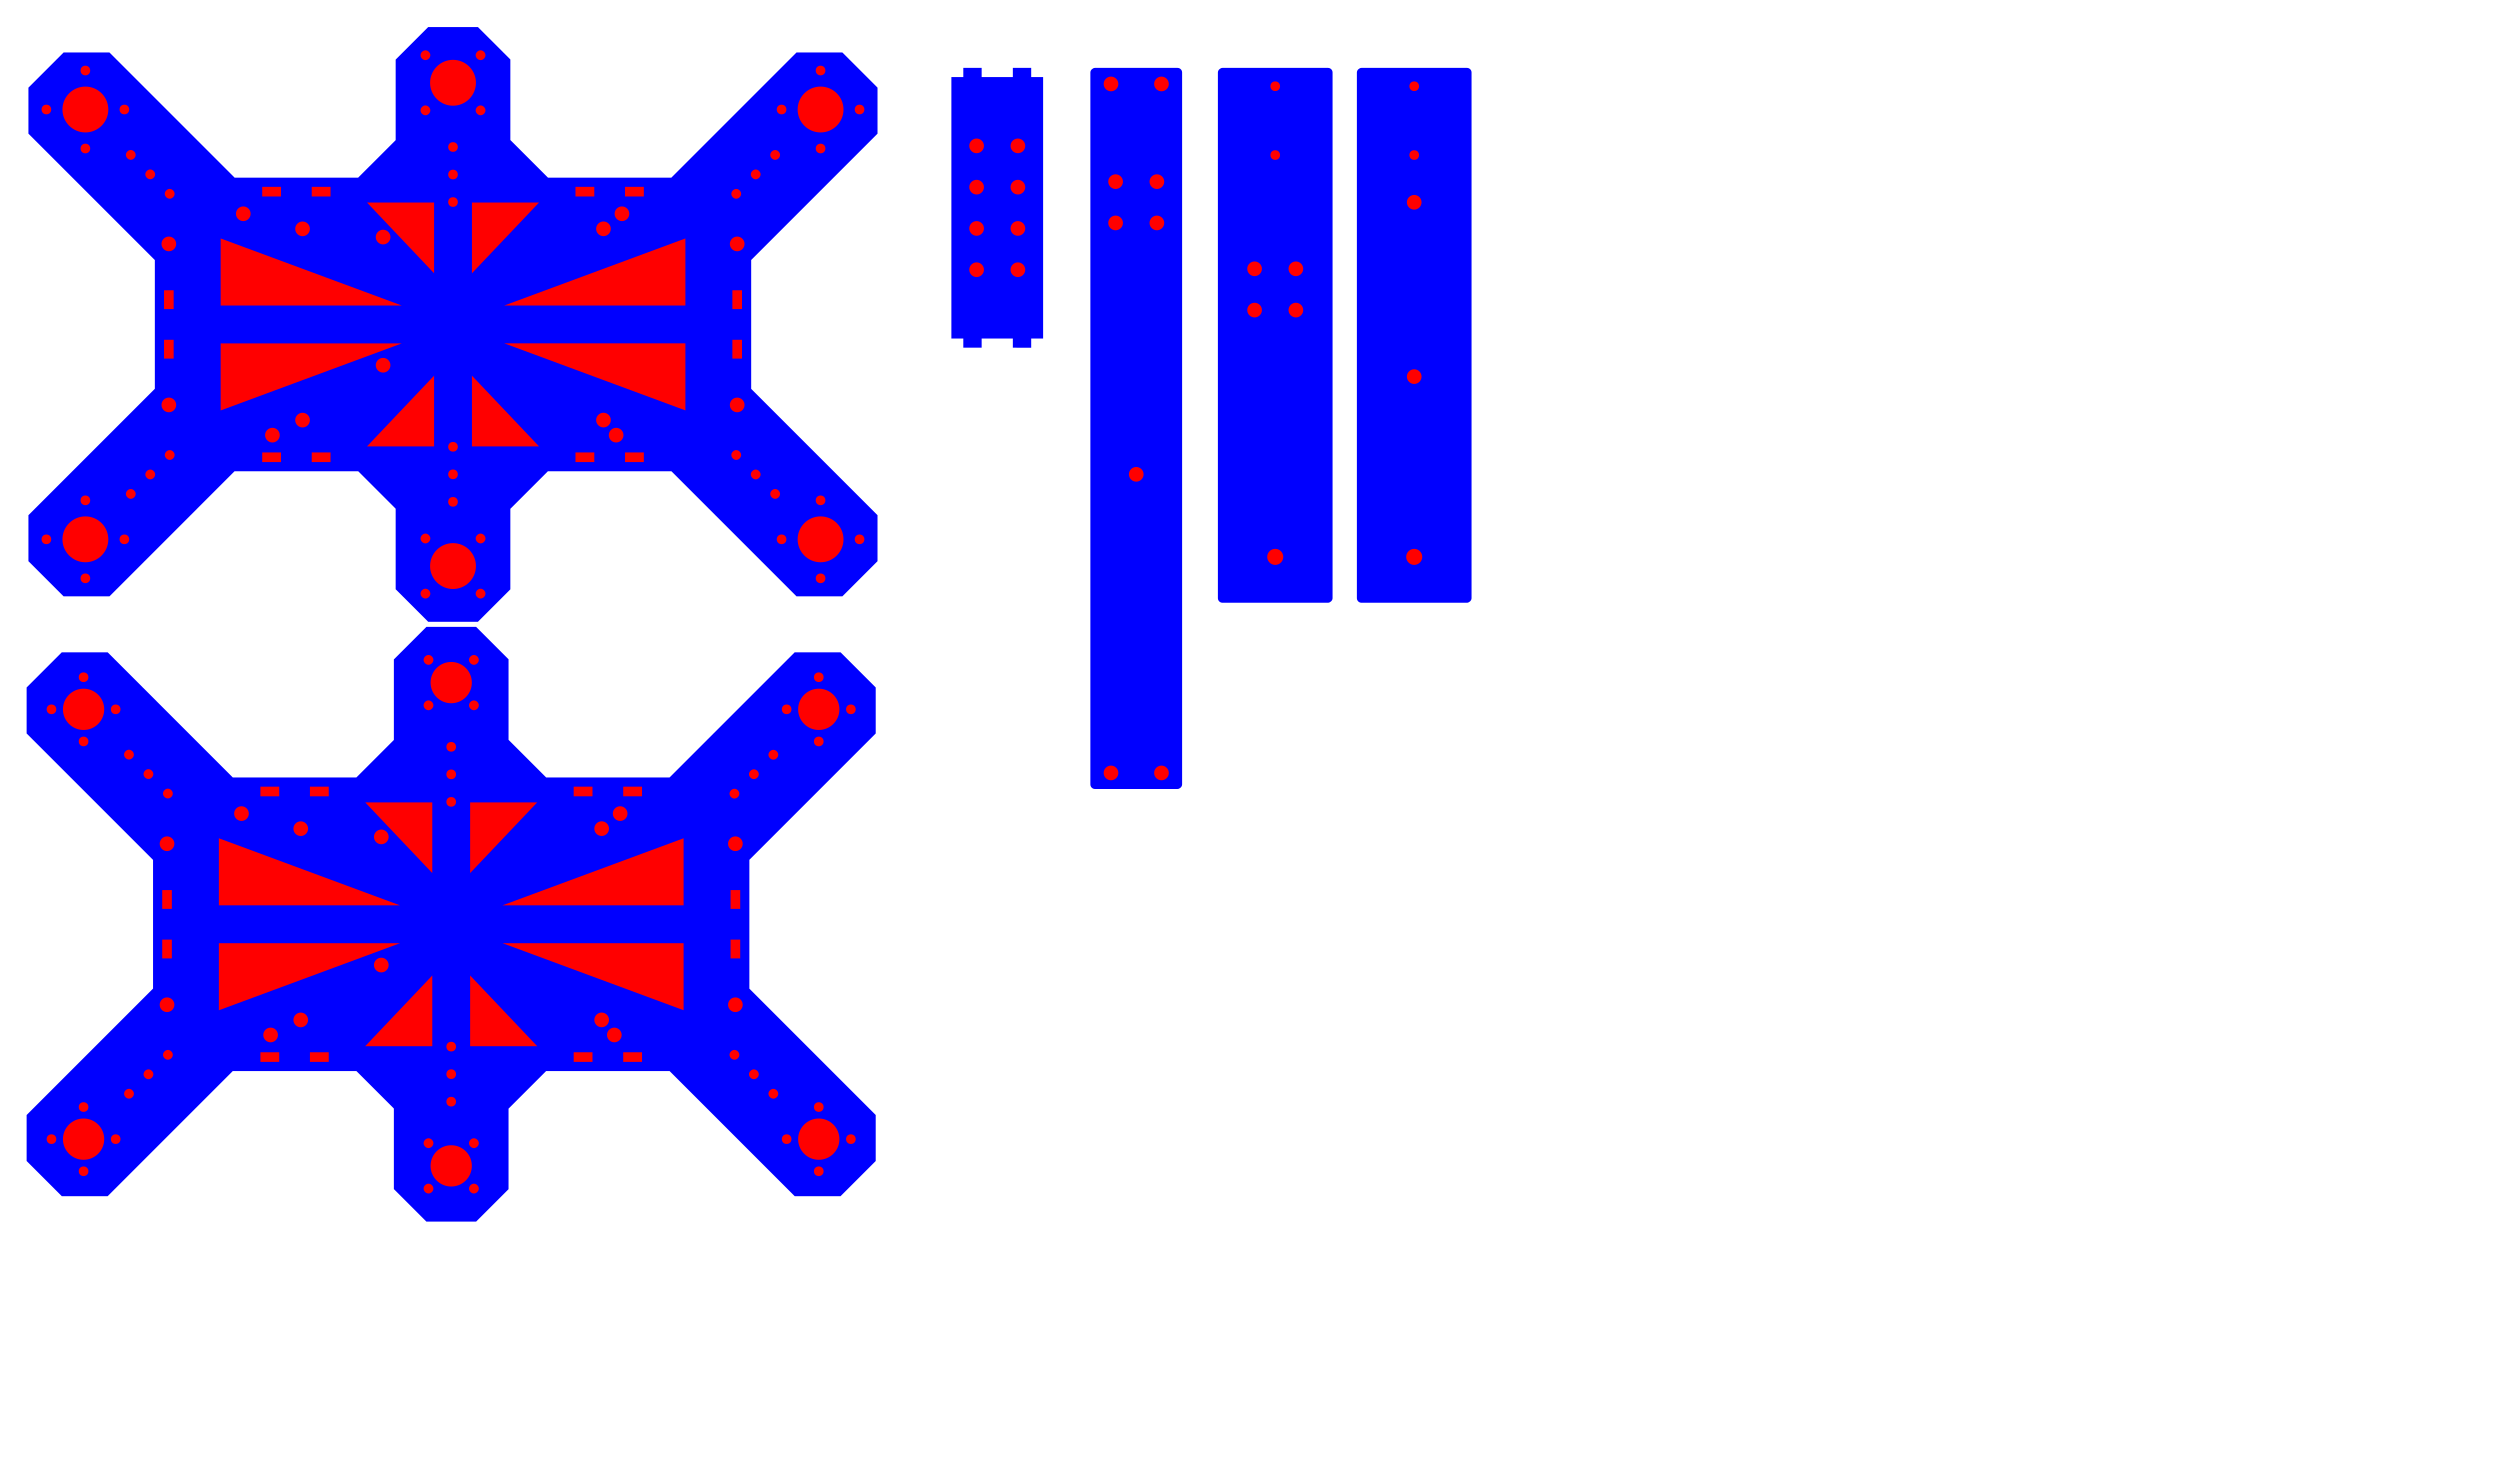 <?xml version="1.0" encoding="UTF-8" standalone="no"?>
<!-- Created with Inkscape (http://www.inkscape.org/) -->

<svg
   xmlns:dc="http://purl.org/dc/elements/1.1/"
   xmlns:cc="http://creativecommons.org/ns#"
   xmlns:rdf="http://www.w3.org/1999/02/22-rdf-syntax-ns#"
   xmlns:svg="http://www.w3.org/2000/svg"
   xmlns="http://www.w3.org/2000/svg"
   xmlns:sodipodi="http://sodipodi.sourceforge.net/DTD/sodipodi-0.dtd"
   xmlns:inkscape="http://www.inkscape.org/namespaces/inkscape"
   width="545mm"
   height="320mm"
   viewBox="0 0 545 320"
   version="1.1"
   id="svg8"
   inkscape:version="0.92.3 (2405546, 2018-03-11)"
   sodipodi:docname="ボディパーツ平面図_2.svg">
  <sodipodi:namedview
     id="base"
     pagecolor="#ffffff"
     bordercolor="#666666"
     borderopacity="1.0"
     inkscape:pageopacity="0.0"
     inkscape:pageshadow="2"
     inkscape:zoom="0.25"
     inkscape:cx="-105.73384"
     inkscape:cy="534.51742"
     inkscape:document-units="mm"
     inkscape:current-layer="layer6"
     showgrid="true"
     showguides="false"
     inkscape:measure-start="47.2441,1067.72"
     inkscape:measure-end="48,1065.25"
     inkscape:window-width="1920"
     inkscape:window-height="1001"
     inkscape:window-x="-9"
     inkscape:window-y="-9"
     inkscape:window-maximized="1"
     units="mm"
     inkscape:snap-center="true"
     inkscape:snap-midpoints="false"
     fit-margin-top="0"
     fit-margin-left="0"
     fit-margin-right="0"
     fit-margin-bottom="0">
    <inkscape:grid
       spacingy="0.5"
       spacingx="0.5"
       units="mm"
       id="grid840"
       type="xygrid"
       originx="-20"
       originy="-50"
       visible="false"
       snapvisiblegridlinesonly="true" />
  </sodipodi:namedview>
  <defs
     id="defs2">
    <marker
       inkscape:stockid="Arrow1Lstart"
       orient="auto"
       refY="0"
       refX="0"
       id="marker2250"
       style="overflow:visible"
       inkscape:isstock="true">
      <path
         id="path2248"
         d="M 0,0 5,-5 -12.5,0 5,5 Z"
         style="fill:#000000;fill-opacity:1;fill-rule:evenodd;stroke:#000000;stroke-width:1pt;stroke-opacity:1"
         transform="matrix(0.8,0,0,0.8,10,0)"
         inkscape:connector-curvature="0" />
    </marker>
    <marker
       inkscape:stockid="Arrow1Lend"
       orient="auto"
       refY="0"
       refX="0"
       id="marker2192"
       style="overflow:visible"
       inkscape:isstock="true">
      <path
         id="path2190"
         d="M 0,0 5,-5 -12.5,0 5,5 Z"
         style="fill:#000000;fill-opacity:1;fill-rule:evenodd;stroke:#000000;stroke-width:1pt;stroke-opacity:1"
         transform="matrix(-0.8,0,0,-0.8,-10,0)"
         inkscape:connector-curvature="0" />
    </marker>
    <marker
       inkscape:stockid="Arrow1Lstart"
       orient="auto"
       refY="0"
       refX="0"
       id="marker2182"
       style="overflow:visible"
       inkscape:isstock="true">
      <path
         id="path2180"
         d="M 0,0 5,-5 -12.5,0 5,5 Z"
         style="fill:#000000;fill-opacity:1;fill-rule:evenodd;stroke:#000000;stroke-width:1pt;stroke-opacity:1"
         transform="matrix(0.8,0,0,0.8,10,0)"
         inkscape:connector-curvature="0" />
    </marker>
    <marker
       inkscape:isstock="true"
       style="overflow:visible"
       id="marker1372"
       refX="0"
       refY="0"
       orient="auto"
       inkscape:stockid="Arrow1Lend">
      <path
         transform="matrix(-0.8,0,0,-0.8,-10,0)"
         style="fill:#000000;fill-opacity:1;fill-rule:evenodd;stroke:#000000;stroke-width:1pt;stroke-opacity:1"
         d="M 0,0 5,-5 -12.5,0 5,5 Z"
         id="path1370"
         inkscape:connector-curvature="0" />
    </marker>
    <marker
       inkscape:isstock="true"
       style="overflow:visible"
       id="Arrow1Lstart-1"
       refX="0"
       refY="0"
       orient="auto"
       inkscape:stockid="Arrow1Lstart">
      <path
         transform="matrix(0.8,0,0,0.8,10,0)"
         style="fill:#000000;fill-opacity:1;fill-rule:evenodd;stroke:#000000;stroke-width:1pt;stroke-opacity:1"
         d="M 0,0 5,-5 -12.5,0 5,5 Z"
         id="path1068-6"
         inkscape:connector-curvature="0" />
    </marker>
    <marker
       inkscape:isstock="true"
       style="overflow:visible"
       id="marker1372-1"
       refX="0"
       refY="0"
       orient="auto"
       inkscape:stockid="Arrow1Lend">
      <path
         transform="matrix(-0.8,0,0,-0.8,-10,0)"
         style="fill:#000000;fill-opacity:1;fill-rule:evenodd;stroke:#000000;stroke-width:1pt;stroke-opacity:1"
         d="M 0,0 5,-5 -12.5,0 5,5 Z"
         id="path1370-1"
         inkscape:connector-curvature="0" />
    </marker>
    <marker
       inkscape:stockid="Arrow1Lstart"
       style="overflow:visible"
       refY="0"
       refX="0"
       orient="auto"
       id="marker2052">
      <path
         id="path2050"
         style="fill-rule:evenodd;stroke:#000000;stroke-width:1pt;marker-start:none"
         transform="matrix(0.8,0,0,0.8,10,0)"
         d="M 0,0 5,-5 -12.5,0 5,5 Z"
         inkscape:connector-curvature="0" />
    </marker>
    <marker
       inkscape:stockid="Arrow1Lend"
       style="overflow:visible"
       refY="0"
       refX="0"
       orient="auto"
       id="marker2056">
      <path
         id="path2054"
         style="fill-rule:evenodd;stroke:#000000;stroke-width:1pt;marker-start:none"
         transform="matrix(-0.8,0,0,-0.8,-10,0)"
         d="M 0,0 5,-5 -12.5,0 5,5 Z"
         inkscape:connector-curvature="0" />
    </marker>
    <marker
       style="overflow:visible"
       id="Arrow1Lend"
       refX="0"
       refY="0"
       orient="auto"
       inkscape:stockid="Arrow1Lend">
      <path
         inkscape:connector-curvature="0"
         transform="matrix(-0.8,0,0,-0.8,-10,0)"
         style="fill-rule:evenodd;stroke:#000000;stroke-width:1pt;marker-start:none"
         d="M 0,0 5,-5 -12.5,0 5,5 Z"
         id="path4521" />
    </marker>
  </defs>
  <g
     inkscape:groupmode="layer"
     id="layer4"
     inkscape:label="layer_cut"
     transform="translate(0,23)" />
  <g
     inkscape:groupmode="layer"
     id="layer6"
     inkscape:label="layer_hole">
    <g
       id="g11534"
       transform="rotate(-90,95.302,56.098)">
      <rect
         ry="1"
         inkscape:label="bracket-b"
         y="203.296"
         x="20"
         height="25"
         width="116.6"
         id="rect5096-4"
         style="opacity:1;fill:#0000ff;fill-opacity:1;stroke:none;stroke-width:0.353;stroke-linecap:butt;stroke-linejoin:miter;stroke-miterlimit:4;stroke-dasharray:none;stroke-dashoffset:0;stroke-opacity:1;paint-order:normal"
         rx="1"
         transform="translate(0,23)" />
      <g
         transform="translate(0,-15.346)"
         id="g10427">
        <circle
           style="opacity:1;fill:#ff0000;fill-opacity:1;stroke:none;stroke-width:0.1;stroke-linecap:butt;stroke-linejoin:miter;stroke-miterlimit:4;stroke-dasharray:none;stroke-dashoffset:0;stroke-opacity:1;paint-order:normal"
           id="path9807-3-3"
           cx="30"
           cy="254.142"
           r="1.75"
           inkscape:label="35" />
        <circle
           style="opacity:1;fill:#ff0000;fill-opacity:1;stroke:none;stroke-width:0.1;stroke-linecap:butt;stroke-linejoin:miter;stroke-miterlimit:4;stroke-dasharray:none;stroke-dashoffset:0;stroke-opacity:1;paint-order:normal"
           id="path9807-2-46"
           cx="83.8"
           cy="249.642"
           r="1.6" />
        <circle
           style="opacity:1;fill:#ff0000;fill-opacity:1;stroke:none;stroke-width:0.1;stroke-linecap:butt;stroke-linejoin:miter;stroke-miterlimit:4;stroke-dasharray:none;stroke-dashoffset:0;stroke-opacity:1;paint-order:normal"
           id="path9807-2-4-4"
           cx="92.8"
           cy="249.642"
           r="1.6" />
        <circle
           style="opacity:1;fill:#ff0000;fill-opacity:1;stroke:none;stroke-width:0.1;stroke-linecap:butt;stroke-linejoin:miter;stroke-miterlimit:4;stroke-dasharray:none;stroke-dashoffset:0;stroke-opacity:1;paint-order:normal"
           id="path9807-2-3-1"
           cx="83.8"
           cy="258.642"
           r="1.6" />
        <circle
           style="opacity:1;fill:#ff0000;fill-opacity:1;stroke:none;stroke-width:0.1;stroke-linecap:butt;stroke-linejoin:miter;stroke-miterlimit:4;stroke-dasharray:none;stroke-dashoffset:0;stroke-opacity:1;paint-order:normal"
           id="path9807-2-0-6"
           cx="92.8"
           cy="258.642"
           r="1.6" />
        <circle
           style="opacity:1;fill:#ff0000;fill-opacity:1;stroke:none;stroke-width:0.1;stroke-linecap:butt;stroke-linejoin:miter;stroke-miterlimit:4;stroke-dasharray:none;stroke-dashoffset:0;stroke-opacity:1;paint-order:normal"
           id="path9807-3-3-3"
           cx="117.6"
           cy="254.142"
           r="1.05"
           inkscape:label="21" />
        <circle
           style="opacity:1;fill:#ff0000;fill-opacity:1;stroke:none;stroke-width:0.1;stroke-linecap:butt;stroke-linejoin:miter;stroke-miterlimit:4;stroke-dasharray:none;stroke-dashoffset:0;stroke-opacity:1;paint-order:normal"
           id="path9807-3-3-3-3"
           cx="132.6"
           cy="254.142"
           r="1.05"
           inkscape:label="21" />
      </g>
    </g>
    <g
       id="g11557-6"
       transform="rotate(-90,55.8,41)">
      <path
         inkscape:label="bracket-d"
         inkscape:connector-curvature="0"
         id="rect8769-4"
         d="m 21,187 h 1.999 v 2.6 h 4 22.001 0.999 3 0.999 22.001 4 V 187 h 2 v -4 h -2 v -6.8 h 2 v -4 h -2 v -2.6 h -4 -22.001 -0.999 -26 -4 v 2.6 h -1.999 v 4 h 1.999 v 6.8 h -1.999 z"
         style="opacity:1;fill:#0000ff;fill-opacity:1;stroke:none;stroke-width:0.1;stroke-linecap:butt;stroke-linejoin:miter;stroke-miterlimit:4;stroke-dasharray:none;stroke-dashoffset:0;stroke-opacity:1;paint-order:normal"
         transform="translate(0,23)" />
      <g
         transform="rotate(-90,295.8,399.3)"
         id="g10462-1">
        <circle
           style="opacity:1;fill:#ff0000;fill-opacity:1;stroke:none;stroke-width:0.1;stroke-linecap:butt;stroke-linejoin:miter;stroke-miterlimit:4;stroke-dasharray:none;stroke-dashoffset:0;stroke-opacity:1;paint-order:normal"
           id="path9807-2-05-0"
           cx="488"
           cy="150.5"
           r="1.6" />
        <circle
           style="opacity:1;fill:#ff0000;fill-opacity:1;stroke:none;stroke-width:0.1;stroke-linecap:butt;stroke-linejoin:miter;stroke-miterlimit:4;stroke-dasharray:none;stroke-dashoffset:0;stroke-opacity:1;paint-order:normal"
           id="path9807-2-4-1-19"
           cx="497"
           cy="150.5"
           r="1.6" />
        <circle
           style="opacity:1;fill:#ff0000;fill-opacity:1;stroke:none;stroke-width:0.1;stroke-linecap:butt;stroke-linejoin:miter;stroke-miterlimit:4;stroke-dasharray:none;stroke-dashoffset:0;stroke-opacity:1;paint-order:normal"
           id="path9807-2-3-0-7"
           cx="488"
           cy="159.5"
           r="1.6" />
        <circle
           style="opacity:1;fill:#ff0000;fill-opacity:1;stroke:none;stroke-width:0.1;stroke-linecap:butt;stroke-linejoin:miter;stroke-miterlimit:4;stroke-dasharray:none;stroke-dashoffset:0;stroke-opacity:1;paint-order:normal"
           id="path9807-2-0-0-3"
           cx="497"
           cy="159.5"
           r="1.6" />
        <circle
           style="opacity:1;fill:#ff0000;fill-opacity:1;stroke:none;stroke-width:0.1;stroke-linecap:butt;stroke-linejoin:miter;stroke-miterlimit:4;stroke-dasharray:none;stroke-dashoffset:0;stroke-opacity:1;paint-order:normal"
           id="path9807-2-6-4"
           cx="488"
           cy="141.5"
           r="1.6" />
        <circle
           style="opacity:1;fill:#ff0000;fill-opacity:1;stroke:none;stroke-width:0.1;stroke-linecap:butt;stroke-linejoin:miter;stroke-miterlimit:4;stroke-dasharray:none;stroke-dashoffset:0;stroke-opacity:1;paint-order:normal"
           id="path9807-2-4-3-8"
           cx="497"
           cy="141.5"
           r="1.6" />
        <circle
           style="opacity:1;fill:#ff0000;fill-opacity:1;stroke:none;stroke-width:0.1;stroke-linecap:butt;stroke-linejoin:miter;stroke-miterlimit:4;stroke-dasharray:none;stroke-dashoffset:0;stroke-opacity:1;paint-order:normal"
           id="path9807-2-3-6-13"
           cx="488"
           cy="168.5"
           r="1.6" />
        <circle
           style="opacity:1;fill:#ff0000;fill-opacity:1;stroke:none;stroke-width:0.1;stroke-linecap:butt;stroke-linejoin:miter;stroke-miterlimit:4;stroke-dasharray:none;stroke-dashoffset:0;stroke-opacity:1;paint-order:normal"
           id="path9807-2-0-08-4"
           cx="497"
           cy="168.5"
           r="1.6" />
      </g>
    </g>
    <g
       id="g11544-9-6-3"
       transform="rotate(-90,96.202,55.04)">
      <rect
         ry="1"
         inkscape:label="bracket-c"
         y="231.638"
         x="19.842"
         height="25"
         width="116.6"
         id="rect5096-4-4-3-6-0"
         style="opacity:1;fill:#0000ff;fill-opacity:1;stroke:none;stroke-width:0.353;stroke-linecap:butt;stroke-linejoin:miter;stroke-miterlimit:4;stroke-dasharray:none;stroke-dashoffset:0;stroke-opacity:1;paint-order:normal"
         rx="1"
         transform="translate(0,23)" />
      <g
         transform="translate(0,-15.346)"
         id="g10414-4-3-0">
        <circle
           style="opacity:1;fill:#ff0000;fill-opacity:1;stroke:none;stroke-width:0.1;stroke-linecap:butt;stroke-linejoin:miter;stroke-miterlimit:4;stroke-dasharray:none;stroke-dashoffset:0;stroke-opacity:1;paint-order:normal"
           id="path9807-2-3-1-0-3-0-8"
           cx="69.142"
           cy="282.484"
           r="1.6" />
        <circle
           cy="282.484"
           cx="107.142"
           id="path10368-2-5-8"
           style="opacity:1;fill:#ff0000;fill-opacity:1;stroke:none;stroke-width:0.1;stroke-linecap:butt;stroke-linejoin:miter;stroke-miterlimit:4;stroke-dasharray:none;stroke-dashoffset:0;stroke-opacity:1;paint-order:normal"
           r="1.6" />
        <circle
           transform="translate(0,23)"
           style="opacity:1;fill:#ff0000;fill-opacity:1;stroke:none;stroke-width:0.1;stroke-linecap:butt;stroke-linejoin:miter;stroke-miterlimit:4;stroke-dasharray:none;stroke-dashoffset:0;stroke-opacity:1;paint-order:normal"
           id="path9807-3-3-0-0-4-3"
           cx="29.842"
           cy="259.483"
           r="1.75"
           inkscape:label="35" />
        <circle
           transform="translate(0,23)"
           style="opacity:1;fill:#ff0000;fill-opacity:1;stroke:none;stroke-width:0.1;stroke-linecap:butt;stroke-linejoin:miter;stroke-miterlimit:4;stroke-dasharray:none;stroke-dashoffset:0;stroke-opacity:1;paint-order:normal"
           id="path9807-3-3-3-35-3-6-5"
           cx="117.442"
           cy="259.483"
           r="1.05"
           inkscape:label="21" />
        <circle
           transform="translate(0,23)"
           style="opacity:1;fill:#ff0000;fill-opacity:1;stroke:none;stroke-width:0.1;stroke-linecap:butt;stroke-linejoin:miter;stroke-miterlimit:4;stroke-dasharray:none;stroke-dashoffset:0;stroke-opacity:1;paint-order:normal"
           id="path9807-3-3-3-3-0-4-1-6"
           cx="132.442"
           cy="259.483"
           r="1.05"
           inkscape:label="21" />
      </g>
    </g>
    <g
       id="g11522-4-1"
       transform="rotate(90,206.885,208.169)">
      <rect
         rx="1"
         ry="1"
         inkscape:label="bracket-a"
         y="134.354"
         x="13.517"
         height="20"
         width="157.2"
         id="rect5096-42-2"
         style="opacity:1;fill:#0000ff;fill-opacity:1;stroke:none;stroke-width:0.1;stroke-linecap:butt;stroke-linejoin:miter;stroke-miterlimit:4;stroke-dasharray:none;stroke-dashoffset:0;stroke-opacity:1;paint-order:normal"
         transform="translate(0,23)" />
      <g
         transform="translate(-6.333,-33.942)"
         id="g10442-7-5">
        <circle
           style="opacity:1;fill:#ff0000;fill-opacity:1;stroke:none;stroke-width:0.1;stroke-linecap:butt;stroke-linejoin:miter;stroke-miterlimit:4;stroke-dasharray:none;stroke-dashoffset:0;stroke-opacity:1;paint-order:normal"
           id="path9807-38-9"
           cx="23.35"
           cy="195.796"
           r="1.6" />
        <circle
           style="opacity:1;fill:#ff0000;fill-opacity:1;stroke:none;stroke-width:0.1;stroke-linecap:butt;stroke-linejoin:miter;stroke-miterlimit:4;stroke-dasharray:none;stroke-dashoffset:0;stroke-opacity:1;paint-order:normal"
           id="path9807-4-63-3"
           cx="23.35"
           cy="206.796"
           r="1.6" />
        <circle
           style="opacity:1;fill:#ff0000;fill-opacity:1;stroke:none;stroke-width:0.1;stroke-linecap:butt;stroke-linejoin:miter;stroke-miterlimit:4;stroke-dasharray:none;stroke-dashoffset:0;stroke-opacity:1;paint-order:normal"
           id="path9807-2-8-0"
           cx="44.65"
           cy="196.796"
           r="1.6" />
        <circle
           style="opacity:1;fill:#ff0000;fill-opacity:1;stroke:none;stroke-width:0.1;stroke-linecap:butt;stroke-linejoin:miter;stroke-miterlimit:4;stroke-dasharray:none;stroke-dashoffset:0;stroke-opacity:1;paint-order:normal"
           id="path9807-2-4-15-0"
           cx="53.65"
           cy="196.796"
           r="1.6" />
        <circle
           style="opacity:1;fill:#ff0000;fill-opacity:1;stroke:none;stroke-width:0.1;stroke-linecap:butt;stroke-linejoin:miter;stroke-miterlimit:4;stroke-dasharray:none;stroke-dashoffset:0;stroke-opacity:1;paint-order:normal"
           id="path9807-2-3-8-7"
           cx="44.65"
           cy="205.796"
           r="1.6" />
        <circle
           style="opacity:1;fill:#ff0000;fill-opacity:1;stroke:none;stroke-width:0.1;stroke-linecap:butt;stroke-linejoin:miter;stroke-miterlimit:4;stroke-dasharray:none;stroke-dashoffset:0;stroke-opacity:1;paint-order:normal"
           id="path9807-2-0-606-7"
           cx="53.65"
           cy="205.796"
           r="1.6" />
        <circle
           style="opacity:1;fill:#ff0000;fill-opacity:1;stroke:none;stroke-width:0.1;stroke-linecap:butt;stroke-linejoin:miter;stroke-miterlimit:4;stroke-dasharray:none;stroke-dashoffset:0;stroke-opacity:1;paint-order:normal"
           id="path9807-3-1-5"
           cx="108.45"
           cy="201.296"
           r="1.6" />
        <circle
           style="opacity:1;fill:#ff0000;fill-opacity:1;stroke:none;stroke-width:0.1;stroke-linecap:butt;stroke-linejoin:miter;stroke-miterlimit:4;stroke-dasharray:none;stroke-dashoffset:0;stroke-opacity:1;paint-order:normal"
           id="path9807-9-0-9"
           cx="-173.55"
           cy="195.796"
           r="1.6"
           transform="scale(-1,1)" />
        <circle
           style="opacity:1;fill:#ff0000;fill-opacity:1;stroke:none;stroke-width:0.1;stroke-linecap:butt;stroke-linejoin:miter;stroke-miterlimit:4;stroke-dasharray:none;stroke-dashoffset:0;stroke-opacity:1;paint-order:normal"
           id="path9807-4-6-7-3"
           cx="-173.55"
           cy="206.796"
           r="1.6"
           transform="scale(-1,1)" />
      </g>
    </g>
    <g
       id="g1194">
      <path
         inkscape:label="body"
         inkscape:connector-curvature="0"
         id="rect6861-0"
         d="m 104.185,135.551 7.07,-7.07 v -17.56 l 8.19,-8.19 h 26.918 l 27.273,27.274 9.999,-5.3e-4 7.663,-7.663 V 112.312 L 163.756,84.769 V 56.679 L 191.299,29.137 V 19.106 l -7.663,-7.663 h -9.999 L 146.349,38.732 h -26.888 l -8.205,-8.205 V 12.967 L 104.185,5.897 H 93.348 l -7.092,7.092 V 30.55 L 78.073,38.732 H 51.148 L 23.86,11.443 h -9.999 l -7.663,7.663 V 29.137 L 33.756,56.694 V 84.754 L 6.198,112.312 v 10.03 l 7.663,7.663 9.999,5.2e-4 27.273,-27.274 h 26.955 l 8.167,8.167 v 17.561 l 7.092,7.092 z"
         style="opacity:1;fill:#0000ff;fill-opacity:1;stroke:none;stroke-width:0.1;stroke-linecap:butt;stroke-linejoin:miter;stroke-miterlimit:4;stroke-dasharray:none;stroke-dashoffset:0;stroke-opacity:1;paint-order:normal" />
      <path
         inkscape:connector-curvature="0"
         id="path8527-4-0"
         d="M 149.417,89.471 V 74.85 h -39.483 z"
         style="opacity:1;fill:#ff0000;fill-opacity:1;stroke:none;stroke-width:0.3;stroke-linecap:butt;stroke-linejoin:round;stroke-miterlimit:4;stroke-dasharray:none;stroke-dashoffset:0;stroke-opacity:1;paint-order:normal" />
      <path
         inkscape:connector-curvature="0"
         id="path8527-4-9-2"
         d="M 149.417,51.978 V 66.599 H 109.934 Z"
         style="opacity:1;fill:#ff0000;fill-opacity:1;stroke:none;stroke-width:0.3;stroke-linecap:butt;stroke-linejoin:round;stroke-miterlimit:4;stroke-dasharray:none;stroke-dashoffset:0;stroke-opacity:1;paint-order:normal" />
      <path
         inkscape:connector-curvature="0"
         id="path8527-4-91-0"
         d="M 48.106,89.478 V 74.857 h 39.483 z"
         style="opacity:1;fill:#ff0000;fill-opacity:1;stroke:none;stroke-width:0.3;stroke-linecap:butt;stroke-linejoin:round;stroke-miterlimit:4;stroke-dasharray:none;stroke-dashoffset:0;stroke-opacity:1;paint-order:normal" />
      <path
         inkscape:connector-curvature="0"
         id="path8527-4-9-9-4"
         d="M 48.106,51.985 V 66.606 H 87.589 Z"
         style="opacity:1;fill:#ff0000;fill-opacity:1;stroke:none;stroke-width:0.3;stroke-linecap:butt;stroke-linejoin:round;stroke-miterlimit:4;stroke-dasharray:none;stroke-dashoffset:0;stroke-opacity:1;paint-order:normal" />
      <path
         inkscape:connector-curvature="0"
         id="path8527-4-91-2-09"
         d="M 117.502,44.158 H 102.882 V 59.571 Z"
         style="opacity:1;fill:#ff0000;fill-opacity:1;stroke:none;stroke-width:0.3;stroke-linecap:butt;stroke-linejoin:round;stroke-miterlimit:4;stroke-dasharray:none;stroke-dashoffset:0;stroke-opacity:1;paint-order:normal" />
      <path
         inkscape:connector-curvature="0"
         id="path8527-4-9-9-2-7"
         d="M 80.009,44.158 H 94.63 V 59.571 Z"
         style="opacity:1;fill:#ff0000;fill-opacity:1;stroke:none;stroke-width:0.3;stroke-linecap:butt;stroke-linejoin:round;stroke-miterlimit:4;stroke-dasharray:none;stroke-dashoffset:0;stroke-opacity:1;paint-order:normal" />
      <path
         inkscape:connector-curvature="0"
         id="path8527-4-91-2-0-5"
         d="M 117.502,97.308 H 102.882 V 81.895 Z"
         style="opacity:1;fill:#ff0000;fill-opacity:1;stroke:none;stroke-width:0.3;stroke-linecap:butt;stroke-linejoin:round;stroke-miterlimit:4;stroke-dasharray:none;stroke-dashoffset:0;stroke-opacity:1;paint-order:normal" />
      <path
         inkscape:connector-curvature="0"
         id="path8527-4-9-9-2-0-6"
         d="M 80.009,97.308 H 94.63 V 81.895 Z"
         style="opacity:1;fill:#ff0000;fill-opacity:1;stroke:none;stroke-width:0.3;stroke-linecap:butt;stroke-linejoin:round;stroke-miterlimit:4;stroke-dasharray:none;stroke-dashoffset:0;stroke-opacity:1;paint-order:normal" />
      <circle
         transform="scale(-1)"
         r="1.6"
         inkscape:label="32"
         cy="-91.584"
         cx="-65.956"
         id="path8485-4-0"
         style="opacity:1;fill:#ff0000;fill-opacity:1;stroke:none;stroke-width:0.3;stroke-linecap:butt;stroke-linejoin:miter;stroke-miterlimit:4;stroke-dasharray:none;stroke-dashoffset:0;stroke-opacity:1;paint-order:normal" />
      <circle
         transform="scale(-1)"
         r="1.6"
         inkscape:label="32"
         cy="-94.862"
         cx="-59.386"
         id="path8485-4-2-7"
         style="opacity:1;fill:#ff0000;fill-opacity:1;stroke:none;stroke-width:0.3;stroke-linecap:butt;stroke-linejoin:miter;stroke-miterlimit:4;stroke-dasharray:none;stroke-dashoffset:0;stroke-opacity:1;paint-order:normal" />
      <circle
         transform="scale(-1)"
         r="1.6"
         inkscape:label="32"
         cy="-88.274"
         cx="-36.806"
         id="path8485-4-2-6-32"
         style="opacity:1;fill:#ff0000;fill-opacity:1;stroke:none;stroke-width:0.3;stroke-linecap:butt;stroke-linejoin:miter;stroke-miterlimit:4;stroke-dasharray:none;stroke-dashoffset:0;stroke-opacity:1;paint-order:normal" />
      <circle
         transform="scale(-1)"
         r="1.6"
         inkscape:label="32"
         cy="-79.622"
         cx="-83.516"
         id="path8485-4-2-6-8-9"
         style="opacity:1;fill:#ff0000;fill-opacity:1;stroke:none;stroke-width:0.3;stroke-linecap:butt;stroke-linejoin:miter;stroke-miterlimit:4;stroke-dasharray:none;stroke-dashoffset:0;stroke-opacity:1;paint-order:normal" />
      <circle
         transform="scale(-1)"
         r="1.6"
         inkscape:label="32"
         cy="-51.682"
         cx="-83.516"
         id="path8485-4-2-6-5-3"
         style="opacity:1;fill:#ff0000;fill-opacity:1;stroke:none;stroke-width:0.3;stroke-linecap:butt;stroke-linejoin:miter;stroke-miterlimit:4;stroke-dasharray:none;stroke-dashoffset:0;stroke-opacity:1;paint-order:normal" />
      <circle
         transform="scale(-1)"
         r="1.6"
         inkscape:label="32"
         cy="-49.889"
         cx="-65.956"
         id="path8485-4-2-6-0-6"
         style="opacity:1;fill:#ff0000;fill-opacity:1;stroke:none;stroke-width:0.3;stroke-linecap:butt;stroke-linejoin:miter;stroke-miterlimit:4;stroke-dasharray:none;stroke-dashoffset:0;stroke-opacity:1;paint-order:normal" />
      <circle
         transform="scale(-1)"
         r="1.6"
         inkscape:label="32"
         cy="-46.602"
         cx="-53.036"
         id="path8485-4-2-6-4-5"
         style="opacity:1;fill:#ff0000;fill-opacity:1;stroke:none;stroke-width:0.3;stroke-linecap:butt;stroke-linejoin:miter;stroke-miterlimit:4;stroke-dasharray:none;stroke-dashoffset:0;stroke-opacity:1;paint-order:normal" />
      <circle
         transform="scale(-1)"
         r="1.6"
         inkscape:label="32"
         cy="-53.174"
         cx="-36.806"
         id="path8485-4-2-6-1-8"
         style="opacity:1;fill:#ff0000;fill-opacity:1;stroke:none;stroke-width:0.3;stroke-linecap:butt;stroke-linejoin:miter;stroke-miterlimit:4;stroke-dasharray:none;stroke-dashoffset:0;stroke-opacity:1;paint-order:normal" />
      <circle
         transform="scale(-1)"
         r="1.6"
         inkscape:label="32"
         cy="-53.174"
         cx="-160.706"
         id="path8485-4-2-6-54-1"
         style="opacity:1;fill:#ff0000;fill-opacity:1;stroke:none;stroke-width:0.3;stroke-linecap:butt;stroke-linejoin:miter;stroke-miterlimit:4;stroke-dasharray:none;stroke-dashoffset:0;stroke-opacity:1;paint-order:normal" />
      <circle
         transform="scale(-1)"
         r="1.6"
         inkscape:label="32"
         cy="-46.602"
         cx="-135.586"
         id="path8485-4-2-6-86-5"
         style="opacity:1;fill:#ff0000;fill-opacity:1;stroke:none;stroke-width:0.3;stroke-linecap:butt;stroke-linejoin:miter;stroke-miterlimit:4;stroke-dasharray:none;stroke-dashoffset:0;stroke-opacity:1;paint-order:normal" />
      <circle
         transform="scale(-1)"
         r="1.6"
         inkscape:label="32"
         cy="-49.882"
         cx="-131.556"
         id="path8485-4-2-6-19-2"
         style="opacity:1;fill:#ff0000;fill-opacity:1;stroke:none;stroke-width:0.3;stroke-linecap:butt;stroke-linejoin:miter;stroke-miterlimit:4;stroke-dasharray:none;stroke-dashoffset:0;stroke-opacity:1;paint-order:normal" />
      <circle
         transform="scale(-1)"
         r="1.6"
         inkscape:label="32"
         cy="-88.274"
         cx="-160.706"
         id="path8485-4-2-6-6-8"
         style="opacity:1;fill:#ff0000;fill-opacity:1;stroke:none;stroke-width:0.3;stroke-linecap:butt;stroke-linejoin:miter;stroke-miterlimit:4;stroke-dasharray:none;stroke-dashoffset:0;stroke-opacity:1;paint-order:normal" />
      <circle
         transform="scale(-1)"
         r="1.6"
         inkscape:label="32"
         cy="-94.862"
         cx="-134.316"
         id="path8485-4-2-6-3-4"
         style="opacity:1;fill:#ff0000;fill-opacity:1;stroke:none;stroke-width:0.3;stroke-linecap:butt;stroke-linejoin:miter;stroke-miterlimit:4;stroke-dasharray:none;stroke-dashoffset:0;stroke-opacity:1;paint-order:normal" />
      <circle
         transform="scale(-1)"
         r="1.6"
         inkscape:label="32"
         cy="-91.577"
         cx="-131.556"
         id="path8485-4-2-6-64-7"
         style="opacity:1;fill:#ff0000;fill-opacity:1;stroke:none;stroke-width:0.3;stroke-linecap:butt;stroke-linejoin:miter;stroke-miterlimit:4;stroke-dasharray:none;stroke-dashoffset:0;stroke-opacity:1;paint-order:normal" />
      <g
         transform="rotate(-180,270.723,72.874)"
         id="g11052-9">
        <rect
           style="opacity:1;fill:#ff0000;fill-opacity:1;stroke:none;stroke-width:0.3;stroke-linecap:butt;stroke-linejoin:miter;stroke-miterlimit:4;stroke-dasharray:none;stroke-dashoffset:0;stroke-opacity:1;paint-order:normal"
           id="rect7778-6-7-6-6-0"
           width="2.1"
           height="4.1"
           x="-505.69"
           y="-82.473"
           transform="scale(-1)" />
        <rect
           style="opacity:1;fill:#ff0000;fill-opacity:1;stroke:none;stroke-width:0.3;stroke-linecap:butt;stroke-linejoin:miter;stroke-miterlimit:4;stroke-dasharray:none;stroke-dashoffset:0;stroke-opacity:1;paint-order:normal"
           id="rect7778-6-7-6-6-4-6"
           width="2.1"
           height="4.1"
           x="-505.69"
           y="-71.673"
           transform="scale(-1)" />
      </g>
      <g
         id="g11052-7-3"
         transform="rotate(-180,332.673,72.874)">
        <rect
           style="opacity:1;fill:#ff0000;fill-opacity:1;stroke:none;stroke-width:0.3;stroke-linecap:butt;stroke-linejoin:miter;stroke-miterlimit:4;stroke-dasharray:none;stroke-dashoffset:0;stroke-opacity:1;paint-order:normal"
           id="rect7778-6-7-6-6-3-9"
           width="2.1"
           height="4.1"
           x="-505.69"
           y="-82.473"
           transform="scale(-1)" />
        <rect
           style="opacity:1;fill:#ff0000;fill-opacity:1;stroke:none;stroke-width:0.3;stroke-linecap:butt;stroke-linejoin:miter;stroke-miterlimit:4;stroke-dasharray:none;stroke-dashoffset:0;stroke-opacity:1;paint-order:normal"
           id="rect7778-6-7-6-6-4-9-4"
           width="2.1"
           height="4.1"
           x="-505.69"
           y="-71.673"
           transform="scale(-1)" />
      </g>
      <g
         transform="rotate(90,306.443,-98.515)"
         id="g11052-4-8">
        <rect
           style="opacity:1;fill:#ff0000;fill-opacity:1;stroke:none;stroke-width:0.3;stroke-linecap:butt;stroke-linejoin:miter;stroke-miterlimit:4;stroke-dasharray:none;stroke-dashoffset:0;stroke-opacity:1;paint-order:normal"
           id="rect7778-6-7-6-6-6-1"
           width="2.1"
           height="4.1"
           x="-505.69"
           y="-82.473"
           transform="scale(-1)" />
        <rect
           style="opacity:1;fill:#ff0000;fill-opacity:1;stroke:none;stroke-width:0.3;stroke-linecap:butt;stroke-linejoin:miter;stroke-miterlimit:4;stroke-dasharray:none;stroke-dashoffset:0;stroke-opacity:1;paint-order:normal"
           id="rect7778-6-7-6-6-4-5-3"
           width="2.1"
           height="4.1"
           x="-505.69"
           y="-71.673"
           transform="scale(-1)" />
      </g>
      <g
         transform="rotate(90,272.296,-132.663)"
         id="g11052-4-0-9">
        <rect
           style="opacity:1;fill:#ff0000;fill-opacity:1;stroke:none;stroke-width:0.3;stroke-linecap:butt;stroke-linejoin:miter;stroke-miterlimit:4;stroke-dasharray:none;stroke-dashoffset:0;stroke-opacity:1;paint-order:normal"
           id="rect7778-6-7-6-6-6-5-8"
           width="2.1"
           height="4.1"
           x="-505.69"
           y="-82.473"
           transform="scale(-1)" />
        <rect
           style="opacity:1;fill:#ff0000;fill-opacity:1;stroke:none;stroke-width:0.3;stroke-linecap:butt;stroke-linejoin:miter;stroke-miterlimit:4;stroke-dasharray:none;stroke-dashoffset:0;stroke-opacity:1;paint-order:normal"
           id="rect7778-6-7-6-6-4-5-8-7"
           width="2.1"
           height="4.1"
           x="-505.69"
           y="-71.673"
           transform="scale(-1)" />
      </g>
      <g
         transform="rotate(90,301.245,-161.612)"
         id="g11052-4-0-6-3">
        <rect
           style="opacity:1;fill:#ff0000;fill-opacity:1;stroke:none;stroke-width:0.3;stroke-linecap:butt;stroke-linejoin:miter;stroke-miterlimit:4;stroke-dasharray:none;stroke-dashoffset:0;stroke-opacity:1;paint-order:normal"
           id="rect7778-6-7-6-6-6-5-3-1"
           width="2.1"
           height="4.1"
           x="-505.69"
           y="-82.473"
           transform="scale(-1)" />
        <rect
           style="opacity:1;fill:#ff0000;fill-opacity:1;stroke:none;stroke-width:0.3;stroke-linecap:butt;stroke-linejoin:miter;stroke-miterlimit:4;stroke-dasharray:none;stroke-dashoffset:0;stroke-opacity:1;paint-order:normal"
           id="rect7778-6-7-6-6-4-5-8-4-0"
           width="2.1"
           height="4.1"
           x="-505.69"
           y="-71.673"
           transform="scale(-1)" />
      </g>
      <g
         transform="rotate(90,335.393,-127.465)"
         id="g11052-4-7-7">
        <rect
           style="opacity:1;fill:#ff0000;fill-opacity:1;stroke:none;stroke-width:0.3;stroke-linecap:butt;stroke-linejoin:miter;stroke-miterlimit:4;stroke-dasharray:none;stroke-dashoffset:0;stroke-opacity:1;paint-order:normal"
           id="rect7778-6-7-6-6-6-8-8"
           width="2.1"
           height="4.1"
           x="-505.69"
           y="-82.473"
           transform="scale(-1)" />
        <rect
           style="opacity:1;fill:#ff0000;fill-opacity:1;stroke:none;stroke-width:0.3;stroke-linecap:butt;stroke-linejoin:miter;stroke-miterlimit:4;stroke-dasharray:none;stroke-dashoffset:0;stroke-opacity:1;paint-order:normal"
           id="rect7778-6-7-6-6-4-5-1-2"
           width="2.1"
           height="4.1"
           x="-505.69"
           y="-71.673"
           transform="scale(-1)" />
      </g>
      <circle
         r="1.05"
         transform="rotate(-90)"
         inkscape:label="20"
         cy="98.756"
         cx="-97.401"
         id="path5276-4-2-76-0-8-7"
         style="opacity:1;fill:#ff0000;fill-opacity:1;stroke:none;stroke-width:0.001;stroke-linecap:butt;stroke-linejoin:miter;stroke-miterlimit:4;stroke-dasharray:none;stroke-dashoffset:0;stroke-opacity:1;paint-order:normal" />
      <circle
         r="1.05"
         transform="rotate(-90)"
         inkscape:label="20"
         cy="98.756"
         cx="-103.401"
         id="path5276-3-8-9-1-7-9"
         style="opacity:1;fill:#ff0000;fill-opacity:1;stroke:none;stroke-width:0.001;stroke-linecap:butt;stroke-linejoin:miter;stroke-miterlimit:4;stroke-dasharray:none;stroke-dashoffset:0;stroke-opacity:1;paint-order:normal" />
      <circle
         r="1.05"
         transform="rotate(-90)"
         inkscape:label="20"
         cy="98.756"
         cx="-109.401"
         id="path5276-5-9-6-8-4"
         style="opacity:1;fill:#ff0000;fill-opacity:1;stroke:none;stroke-width:0.001;stroke-linecap:butt;stroke-linejoin:miter;stroke-miterlimit:4;stroke-dasharray:none;stroke-dashoffset:0;stroke-opacity:1;paint-order:normal" />
      <circle
         r="1.05"
         transform="matrix(0,1,1,0,0,0)"
         inkscape:label="20"
         cy="98.756"
         cx="44.046"
         id="path5276-4-2-76-0-0-6"
         style="opacity:1;fill:#ff0000;fill-opacity:1;stroke:none;stroke-width:0.001;stroke-linecap:butt;stroke-linejoin:miter;stroke-miterlimit:4;stroke-dasharray:none;stroke-dashoffset:0;stroke-opacity:1;paint-order:normal" />
      <circle
         r="1.05"
         transform="matrix(0,1,1,0,0,0)"
         inkscape:label="20"
         cy="98.756"
         cx="38.046"
         id="path5276-3-8-9-1-2-3"
         style="opacity:1;fill:#ff0000;fill-opacity:1;stroke:none;stroke-width:0.001;stroke-linecap:butt;stroke-linejoin:miter;stroke-miterlimit:4;stroke-dasharray:none;stroke-dashoffset:0;stroke-opacity:1;paint-order:normal" />
      <circle
         r="1.05"
         transform="matrix(0,1,1,0,0,0)"
         inkscape:label="20"
         cy="98.756"
         cx="32.046"
         id="path5276-5-9-6-0-1"
         style="opacity:1;fill:#ff0000;fill-opacity:1;stroke:none;stroke-width:0.001;stroke-linecap:butt;stroke-linejoin:miter;stroke-miterlimit:4;stroke-dasharray:none;stroke-dashoffset:0;stroke-opacity:1;paint-order:normal" />
      <circle
         r="1.05"
         transform="rotate(135)"
         inkscape:label="20"
         cy="-143.371"
         cx="-83.609"
         id="path5276-4-2-76-0-3-0"
         style="opacity:1;fill:#ff0000;fill-opacity:1;stroke:none;stroke-width:0.001;stroke-linecap:butt;stroke-linejoin:miter;stroke-miterlimit:4;stroke-dasharray:none;stroke-dashoffset:0;stroke-opacity:1;paint-order:normal" />
      <circle
         r="1.05"
         transform="rotate(135)"
         inkscape:label="20"
         cy="-143.371"
         cx="-89.609"
         id="path5276-3-8-9-1-6-9"
         style="opacity:1;fill:#ff0000;fill-opacity:1;stroke:none;stroke-width:0.001;stroke-linecap:butt;stroke-linejoin:miter;stroke-miterlimit:4;stroke-dasharray:none;stroke-dashoffset:0;stroke-opacity:1;paint-order:normal" />
      <circle
         r="1.05"
         transform="rotate(135)"
         inkscape:label="20"
         cy="-143.371"
         cx="-95.609"
         id="path5276-5-9-6-3-46"
         style="opacity:1;fill:#ff0000;fill-opacity:1;stroke:none;stroke-width:0.001;stroke-linecap:butt;stroke-linejoin:miter;stroke-miterlimit:4;stroke-dasharray:none;stroke-dashoffset:0;stroke-opacity:1;paint-order:normal" />
      <circle
         r="1.05"
         transform="matrix(0.707,0.707,0.707,-0.707,0,0)"
         inkscape:label="20"
         cy="-3.72"
         cx="56.043"
         id="path5276-4-2-76-0-3-6-5"
         style="opacity:1;fill:#ff0000;fill-opacity:1;stroke:none;stroke-width:0.001;stroke-linecap:butt;stroke-linejoin:miter;stroke-miterlimit:4;stroke-dasharray:none;stroke-dashoffset:0;stroke-opacity:1;paint-order:normal" />
      <circle
         r="1.05"
         transform="matrix(0.707,0.707,0.707,-0.707,0,0)"
         inkscape:label="20"
         cy="-3.72"
         cx="50.042"
         id="path5276-3-8-9-1-6-0-0"
         style="opacity:1;fill:#ff0000;fill-opacity:1;stroke:none;stroke-width:0.001;stroke-linecap:butt;stroke-linejoin:miter;stroke-miterlimit:4;stroke-dasharray:none;stroke-dashoffset:0;stroke-opacity:1;paint-order:normal" />
      <circle
         r="1.05"
         transform="matrix(0.707,0.707,0.707,-0.707,0,0)"
         inkscape:label="20"
         cy="-3.72"
         cx="44.043"
         id="path5276-5-9-6-3-4-1"
         style="opacity:1;fill:#ff0000;fill-opacity:1;stroke:none;stroke-width:0.001;stroke-linecap:butt;stroke-linejoin:miter;stroke-miterlimit:4;stroke-dasharray:none;stroke-dashoffset:0;stroke-opacity:1;paint-order:normal" />
      <circle
         r="1.05"
         transform="rotate(-45)"
         inkscape:label="20"
         cy="96.299"
         cx="-43.976"
         id="path5276-4-2-76-0-3-6-1-1"
         style="opacity:1;fill:#ff0000;fill-opacity:1;stroke:none;stroke-width:0.001;stroke-linecap:butt;stroke-linejoin:miter;stroke-miterlimit:4;stroke-dasharray:none;stroke-dashoffset:0;stroke-opacity:1;paint-order:normal" />
      <circle
         r="1.05"
         transform="rotate(-45)"
         inkscape:label="20"
         cy="96.299"
         cx="-49.976"
         id="path5276-3-8-9-1-6-0-9-2"
         style="opacity:1;fill:#ff0000;fill-opacity:1;stroke:none;stroke-width:0.001;stroke-linecap:butt;stroke-linejoin:miter;stroke-miterlimit:4;stroke-dasharray:none;stroke-dashoffset:0;stroke-opacity:1;paint-order:normal" />
      <circle
         r="1.05"
         transform="rotate(-45)"
         inkscape:label="20"
         cy="96.299"
         cx="-55.976"
         id="path5276-5-9-6-3-4-5-9"
         style="opacity:1;fill:#ff0000;fill-opacity:1;stroke:none;stroke-width:0.001;stroke-linecap:butt;stroke-linejoin:miter;stroke-miterlimit:4;stroke-dasharray:none;stroke-dashoffset:0;stroke-opacity:1;paint-order:normal" />
      <circle
         r="1.05"
         transform="rotate(-135)"
         inkscape:label="20"
         cy="43.352"
         cx="-183.628"
         id="path5276-4-2-76-0-6-6"
         style="opacity:1;fill:#ff0000;fill-opacity:1;stroke:none;stroke-width:0.001;stroke-linecap:butt;stroke-linejoin:miter;stroke-miterlimit:4;stroke-dasharray:none;stroke-dashoffset:0;stroke-opacity:1;paint-order:normal" />
      <circle
         r="1.05"
         transform="rotate(-135)"
         inkscape:label="20"
         cy="43.352"
         cx="-189.628"
         id="path5276-3-8-9-1-21-5"
         style="opacity:1;fill:#ff0000;fill-opacity:1;stroke:none;stroke-width:0.001;stroke-linecap:butt;stroke-linejoin:miter;stroke-miterlimit:4;stroke-dasharray:none;stroke-dashoffset:0;stroke-opacity:1;paint-order:normal" />
      <circle
         r="1.05"
         transform="rotate(-135)"
         inkscape:label="20"
         cy="43.352"
         cx="-195.628"
         id="path5276-5-9-6-09-0"
         style="opacity:1;fill:#ff0000;fill-opacity:1;stroke:none;stroke-width:0.001;stroke-linecap:butt;stroke-linejoin:miter;stroke-miterlimit:4;stroke-dasharray:none;stroke-dashoffset:0;stroke-opacity:1;paint-order:normal" />
      <circle
         inkscape:label="100"
         r="5"
         cy="23.874"
         cx="18.613"
         id="path1480"
         style="opacity:1;fill:#ff0000;fill-opacity:1;stroke:none;stroke-width:0.1;stroke-linecap:butt;stroke-linejoin:miter;stroke-miterlimit:4;stroke-dasharray:none;stroke-dashoffset:0;stroke-opacity:1;paint-order:normal" />
      <circle
         r="1.05"
         inkscape:label="21"
         cy="32.374"
         cx="18.613"
         id="path1480-5"
         style="opacity:1;fill:#ff0000;fill-opacity:1;stroke:none;stroke-width:0.1;stroke-linecap:butt;stroke-linejoin:miter;stroke-miterlimit:4;stroke-dasharray:none;stroke-dashoffset:0;stroke-opacity:1;paint-order:normal" />
      <circle
         r="1.05"
         inkscape:label="21"
         cy="15.374"
         cx="18.613"
         id="path1480-5-6"
         style="opacity:1;fill:#ff0000;fill-opacity:1;stroke:none;stroke-width:0.1;stroke-linecap:butt;stroke-linejoin:miter;stroke-miterlimit:4;stroke-dasharray:none;stroke-dashoffset:0;stroke-opacity:1;paint-order:normal" />
      <circle
         transform="rotate(-90)"
         r="1.05"
         inkscape:label="21"
         cy="27.113"
         cx="-23.874"
         id="path1480-5-0"
         style="opacity:1;fill:#ff0000;fill-opacity:1;stroke:none;stroke-width:0.1;stroke-linecap:butt;stroke-linejoin:miter;stroke-miterlimit:4;stroke-dasharray:none;stroke-dashoffset:0;stroke-opacity:1;paint-order:normal" />
      <circle
         transform="rotate(-90)"
         r="1.05"
         inkscape:label="21"
         cy="10.113"
         cx="-23.874"
         id="path1480-5-6-4"
         style="opacity:1;fill:#ff0000;fill-opacity:1;stroke:none;stroke-width:0.1;stroke-linecap:butt;stroke-linejoin:miter;stroke-miterlimit:4;stroke-dasharray:none;stroke-dashoffset:0;stroke-opacity:1;paint-order:normal" />
      <circle
         transform="rotate(45)"
         inkscape:label="100"
         r="5"
         cy="-57.07"
         cx="82.592"
         id="path1480-4"
         style="opacity:1;fill:#ff0000;fill-opacity:1;stroke:none;stroke-width:0.1;stroke-linecap:butt;stroke-linejoin:miter;stroke-miterlimit:4;stroke-dasharray:none;stroke-dashoffset:0;stroke-opacity:1;paint-order:normal" />
      <circle
         transform="rotate(45)"
         r="1.05"
         inkscape:label="21"
         cy="-48.57"
         cx="82.592"
         id="path1480-5-7"
         style="opacity:1;fill:#ff0000;fill-opacity:1;stroke:none;stroke-width:0.1;stroke-linecap:butt;stroke-linejoin:miter;stroke-miterlimit:4;stroke-dasharray:none;stroke-dashoffset:0;stroke-opacity:1;paint-order:normal" />
      <circle
         transform="rotate(45)"
         r="1.05"
         inkscape:label="21"
         cy="-65.57"
         cx="82.592"
         id="path1480-5-6-1"
         style="opacity:1;fill:#ff0000;fill-opacity:1;stroke:none;stroke-width:0.1;stroke-linecap:butt;stroke-linejoin:miter;stroke-miterlimit:4;stroke-dasharray:none;stroke-dashoffset:0;stroke-opacity:1;paint-order:normal" />
      <circle
         transform="rotate(-45)"
         r="1.05"
         inkscape:label="21"
         cy="91.092"
         cx="57.07"
         id="path1480-5-0-3"
         style="opacity:1;fill:#ff0000;fill-opacity:1;stroke:none;stroke-width:0.1;stroke-linecap:butt;stroke-linejoin:miter;stroke-miterlimit:4;stroke-dasharray:none;stroke-dashoffset:0;stroke-opacity:1;paint-order:normal" />
      <circle
         transform="rotate(-45)"
         r="1.05"
         inkscape:label="21"
         cy="74.092"
         cx="57.07"
         id="path1480-5-6-4-3"
         style="opacity:1;fill:#ff0000;fill-opacity:1;stroke:none;stroke-width:0.1;stroke-linecap:butt;stroke-linejoin:miter;stroke-miterlimit:4;stroke-dasharray:none;stroke-dashoffset:0;stroke-opacity:1;paint-order:normal" />
      <circle
         inkscape:label="100"
         r="5"
         cy="23.874"
         cx="178.884"
         id="path1480-41"
         style="opacity:1;fill:#ff0000;fill-opacity:1;stroke:none;stroke-width:0.1;stroke-linecap:butt;stroke-linejoin:miter;stroke-miterlimit:4;stroke-dasharray:none;stroke-dashoffset:0;stroke-opacity:1;paint-order:normal" />
      <circle
         r="1.05"
         inkscape:label="21"
         cy="32.374"
         cx="178.884"
         id="path1480-5-60"
         style="opacity:1;fill:#ff0000;fill-opacity:1;stroke:none;stroke-width:0.1;stroke-linecap:butt;stroke-linejoin:miter;stroke-miterlimit:4;stroke-dasharray:none;stroke-dashoffset:0;stroke-opacity:1;paint-order:normal" />
      <circle
         r="1.05"
         inkscape:label="21"
         cy="15.374"
         cx="178.884"
         id="path1480-5-6-6"
         style="opacity:1;fill:#ff0000;fill-opacity:1;stroke:none;stroke-width:0.1;stroke-linecap:butt;stroke-linejoin:miter;stroke-miterlimit:4;stroke-dasharray:none;stroke-dashoffset:0;stroke-opacity:1;paint-order:normal" />
      <circle
         transform="rotate(-90)"
         r="1.05"
         inkscape:label="21"
         cy="187.384"
         cx="-23.874"
         id="path1480-5-0-9"
         style="opacity:1;fill:#ff0000;fill-opacity:1;stroke:none;stroke-width:0.1;stroke-linecap:butt;stroke-linejoin:miter;stroke-miterlimit:4;stroke-dasharray:none;stroke-dashoffset:0;stroke-opacity:1;paint-order:normal" />
      <circle
         transform="rotate(-90)"
         r="1.05"
         inkscape:label="21"
         cy="170.384"
         cx="-23.874"
         id="path1480-5-6-4-2"
         style="opacity:1;fill:#ff0000;fill-opacity:1;stroke:none;stroke-width:0.1;stroke-linecap:butt;stroke-linejoin:miter;stroke-miterlimit:4;stroke-dasharray:none;stroke-dashoffset:0;stroke-opacity:1;paint-order:normal" />
      <circle
         inkscape:label="100"
         r="5"
         cy="117.574"
         cx="178.884"
         id="path1480-0"
         style="opacity:1;fill:#ff0000;fill-opacity:1;stroke:none;stroke-width:0.1;stroke-linecap:butt;stroke-linejoin:miter;stroke-miterlimit:4;stroke-dasharray:none;stroke-dashoffset:0;stroke-opacity:1;paint-order:normal" />
      <circle
         r="1.05"
         inkscape:label="21"
         cy="126.074"
         cx="178.884"
         id="path1480-5-16"
         style="opacity:1;fill:#ff0000;fill-opacity:1;stroke:none;stroke-width:0.1;stroke-linecap:butt;stroke-linejoin:miter;stroke-miterlimit:4;stroke-dasharray:none;stroke-dashoffset:0;stroke-opacity:1;paint-order:normal" />
      <circle
         r="1.05"
         inkscape:label="21"
         cy="109.074"
         cx="178.884"
         id="path1480-5-6-3"
         style="opacity:1;fill:#ff0000;fill-opacity:1;stroke:none;stroke-width:0.1;stroke-linecap:butt;stroke-linejoin:miter;stroke-miterlimit:4;stroke-dasharray:none;stroke-dashoffset:0;stroke-opacity:1;paint-order:normal" />
      <circle
         transform="rotate(-90)"
         r="1.05"
         inkscape:label="21"
         cy="187.384"
         cx="-117.574"
         id="path1480-5-0-8"
         style="opacity:1;fill:#ff0000;fill-opacity:1;stroke:none;stroke-width:0.1;stroke-linecap:butt;stroke-linejoin:miter;stroke-miterlimit:4;stroke-dasharray:none;stroke-dashoffset:0;stroke-opacity:1;paint-order:normal" />
      <circle
         transform="rotate(-90)"
         r="1.05"
         inkscape:label="21"
         cy="170.384"
         cx="-117.574"
         id="path1480-5-6-4-7"
         style="opacity:1;fill:#ff0000;fill-opacity:1;stroke:none;stroke-width:0.1;stroke-linecap:butt;stroke-linejoin:miter;stroke-miterlimit:4;stroke-dasharray:none;stroke-dashoffset:0;stroke-opacity:1;paint-order:normal" />
      <circle
         transform="rotate(45)"
         inkscape:label="100"
         r="5"
         cy="17.427"
         cx="157.089"
         id="path1480-6"
         style="opacity:1;fill:#ff0000;fill-opacity:1;stroke:none;stroke-width:0.1;stroke-linecap:butt;stroke-linejoin:miter;stroke-miterlimit:4;stroke-dasharray:none;stroke-dashoffset:0;stroke-opacity:1;paint-order:normal" />
      <circle
         transform="rotate(45)"
         r="1.05"
         inkscape:label="21"
         cy="25.927"
         cx="157.089"
         id="path1480-5-3"
         style="opacity:1;fill:#ff0000;fill-opacity:1;stroke:none;stroke-width:0.1;stroke-linecap:butt;stroke-linejoin:miter;stroke-miterlimit:4;stroke-dasharray:none;stroke-dashoffset:0;stroke-opacity:1;paint-order:normal" />
      <circle
         transform="rotate(45)"
         r="1.05"
         inkscape:label="21"
         cy="8.927"
         cx="157.089"
         id="path1480-5-6-31"
         style="opacity:1;fill:#ff0000;fill-opacity:1;stroke:none;stroke-width:0.1;stroke-linecap:butt;stroke-linejoin:miter;stroke-miterlimit:4;stroke-dasharray:none;stroke-dashoffset:0;stroke-opacity:1;paint-order:normal" />
      <circle
         transform="rotate(-45)"
         r="1.05"
         inkscape:label="21"
         cy="165.589"
         cx="-17.427"
         id="path1480-5-0-5"
         style="opacity:1;fill:#ff0000;fill-opacity:1;stroke:none;stroke-width:0.1;stroke-linecap:butt;stroke-linejoin:miter;stroke-miterlimit:4;stroke-dasharray:none;stroke-dashoffset:0;stroke-opacity:1;paint-order:normal" />
      <circle
         transform="rotate(-45)"
         r="1.05"
         inkscape:label="21"
         cy="148.589"
         cx="-17.427"
         id="path1480-5-6-4-6"
         style="opacity:1;fill:#ff0000;fill-opacity:1;stroke:none;stroke-width:0.1;stroke-linecap:butt;stroke-linejoin:miter;stroke-miterlimit:4;stroke-dasharray:none;stroke-dashoffset:0;stroke-opacity:1;paint-order:normal" />
      <circle
         inkscape:label="100"
         r="5"
         cy="117.574"
         cx="18.613"
         id="path1480-29"
         style="opacity:1;fill:#ff0000;fill-opacity:1;stroke:none;stroke-width:0.1;stroke-linecap:butt;stroke-linejoin:miter;stroke-miterlimit:4;stroke-dasharray:none;stroke-dashoffset:0;stroke-opacity:1;paint-order:normal" />
      <circle
         r="1.05"
         inkscape:label="21"
         cy="126.074"
         cx="18.613"
         id="path1480-5-4"
         style="opacity:1;fill:#ff0000;fill-opacity:1;stroke:none;stroke-width:0.1;stroke-linecap:butt;stroke-linejoin:miter;stroke-miterlimit:4;stroke-dasharray:none;stroke-dashoffset:0;stroke-opacity:1;paint-order:normal" />
      <circle
         r="1.05"
         inkscape:label="21"
         cy="109.074"
         cx="18.613"
         id="path1480-5-6-50"
         style="opacity:1;fill:#ff0000;fill-opacity:1;stroke:none;stroke-width:0.1;stroke-linecap:butt;stroke-linejoin:miter;stroke-miterlimit:4;stroke-dasharray:none;stroke-dashoffset:0;stroke-opacity:1;paint-order:normal" />
      <circle
         transform="rotate(-90)"
         r="1.05"
         inkscape:label="21"
         cy="27.113"
         cx="-117.574"
         id="path1480-5-0-52"
         style="opacity:1;fill:#ff0000;fill-opacity:1;stroke:none;stroke-width:0.1;stroke-linecap:butt;stroke-linejoin:miter;stroke-miterlimit:4;stroke-dasharray:none;stroke-dashoffset:0;stroke-opacity:1;paint-order:normal" />
      <circle
         transform="rotate(-90)"
         r="1.05"
         inkscape:label="21"
         cy="10.113"
         cx="-117.574"
         id="path1480-5-6-4-8"
         style="opacity:1;fill:#ff0000;fill-opacity:1;stroke:none;stroke-width:0.1;stroke-linecap:butt;stroke-linejoin:miter;stroke-miterlimit:4;stroke-dasharray:none;stroke-dashoffset:0;stroke-opacity:1;paint-order:normal" />
    </g>
    <g
       id="g1285">
      <path
         inkscape:label="body"
         inkscape:connector-curvature="0"
         id="rect6861-0-3"
         d="m 103.792,266.313 7.07,-7.07 V 241.683 l 8.19,-8.19 h 26.918 l 27.273,27.274 9.999,-5.3e-4 7.663,-7.663 V 243.073 L 163.363,215.53 v -28.09 l 27.543,-27.542 v -10.03 l -7.663,-7.663 h -9.999 l -27.288,27.289 h -26.888 l -8.205,-8.205 v -17.56 l -7.07,-7.07 H 92.955 l -7.092,7.092 v 17.561 l -8.182,8.182 H 50.755 L 23.467,142.204 H 13.468 l -7.663,7.663 v 10.03 l 27.558,27.558 v 28.06 L 5.805,243.073 v 10.03 l 7.663,7.663 9.999,5.2e-4 27.273,-27.274 H 77.695 l 8.167,8.167 v 17.561 l 7.092,7.092 z"
         style="opacity:1;fill:#0000ff;fill-opacity:1;stroke:none;stroke-width:0.1;stroke-linecap:butt;stroke-linejoin:miter;stroke-miterlimit:4;stroke-dasharray:none;stroke-dashoffset:0;stroke-opacity:1;paint-order:normal" />
      <path
         inkscape:connector-curvature="0"
         id="path8527-4-0-0"
         d="M 149.024,220.232 V 205.611 H 109.541 Z"
         style="opacity:1;fill:#ff0000;fill-opacity:1;stroke:none;stroke-width:0.3;stroke-linecap:butt;stroke-linejoin:round;stroke-miterlimit:4;stroke-dasharray:none;stroke-dashoffset:0;stroke-opacity:1;paint-order:normal" />
      <path
         inkscape:connector-curvature="0"
         id="path8527-4-9-2-3"
         d="m 149.024,182.739 v 14.621 h -39.483 z"
         style="opacity:1;fill:#ff0000;fill-opacity:1;stroke:none;stroke-width:0.3;stroke-linecap:butt;stroke-linejoin:round;stroke-miterlimit:4;stroke-dasharray:none;stroke-dashoffset:0;stroke-opacity:1;paint-order:normal" />
      <path
         inkscape:connector-curvature="0"
         id="path8527-4-91-0-8"
         d="M 47.713,220.239 V 205.618 H 87.196 Z"
         style="opacity:1;fill:#ff0000;fill-opacity:1;stroke:none;stroke-width:0.3;stroke-linecap:butt;stroke-linejoin:round;stroke-miterlimit:4;stroke-dasharray:none;stroke-dashoffset:0;stroke-opacity:1;paint-order:normal" />
      <path
         inkscape:connector-curvature="0"
         id="path8527-4-9-9-4-6"
         d="m 47.713,182.746 v 14.621 h 39.483 z"
         style="opacity:1;fill:#ff0000;fill-opacity:1;stroke:none;stroke-width:0.3;stroke-linecap:butt;stroke-linejoin:round;stroke-miterlimit:4;stroke-dasharray:none;stroke-dashoffset:0;stroke-opacity:1;paint-order:normal" />
      <path
         inkscape:connector-curvature="0"
         id="path8527-4-91-2-09-2"
         d="m 117.109,174.92 h -14.621 v 15.413 z"
         style="opacity:1;fill:#ff0000;fill-opacity:1;stroke:none;stroke-width:0.3;stroke-linecap:butt;stroke-linejoin:round;stroke-miterlimit:4;stroke-dasharray:none;stroke-dashoffset:0;stroke-opacity:1;paint-order:normal" />
      <path
         inkscape:connector-curvature="0"
         id="path8527-4-9-9-2-7-8"
         d="m 79.616,174.92 h 14.621 v 15.413 z"
         style="opacity:1;fill:#ff0000;fill-opacity:1;stroke:none;stroke-width:0.3;stroke-linecap:butt;stroke-linejoin:round;stroke-miterlimit:4;stroke-dasharray:none;stroke-dashoffset:0;stroke-opacity:1;paint-order:normal" />
      <path
         inkscape:connector-curvature="0"
         id="path8527-4-91-2-0-5-0"
         d="M 117.109,228.069 H 102.488 V 212.656 Z"
         style="opacity:1;fill:#ff0000;fill-opacity:1;stroke:none;stroke-width:0.3;stroke-linecap:butt;stroke-linejoin:round;stroke-miterlimit:4;stroke-dasharray:none;stroke-dashoffset:0;stroke-opacity:1;paint-order:normal" />
      <path
         inkscape:connector-curvature="0"
         id="path8527-4-9-9-2-0-6-6"
         d="M 79.616,228.069 H 94.237 V 212.656 Z"
         style="opacity:1;fill:#ff0000;fill-opacity:1;stroke:none;stroke-width:0.3;stroke-linecap:butt;stroke-linejoin:round;stroke-miterlimit:4;stroke-dasharray:none;stroke-dashoffset:0;stroke-opacity:1;paint-order:normal" />
      <circle
         transform="scale(-1)"
         r="1.6"
         inkscape:label="32"
         cy="-222.345"
         cx="-65.563"
         id="path8485-4-0-9"
         style="opacity:1;fill:#ff0000;fill-opacity:1;stroke:none;stroke-width:0.3;stroke-linecap:butt;stroke-linejoin:miter;stroke-miterlimit:4;stroke-dasharray:none;stroke-dashoffset:0;stroke-opacity:1;paint-order:normal" />
      <circle
         transform="scale(-1)"
         r="1.6"
         inkscape:label="32"
         cy="-225.623"
         cx="-58.993"
         id="path8485-4-2-7-4"
         style="opacity:1;fill:#ff0000;fill-opacity:1;stroke:none;stroke-width:0.3;stroke-linecap:butt;stroke-linejoin:miter;stroke-miterlimit:4;stroke-dasharray:none;stroke-dashoffset:0;stroke-opacity:1;paint-order:normal" />
      <circle
         transform="scale(-1)"
         r="1.6"
         inkscape:label="32"
         cy="-219.035"
         cx="-36.413"
         id="path8485-4-2-6-32-4"
         style="opacity:1;fill:#ff0000;fill-opacity:1;stroke:none;stroke-width:0.3;stroke-linecap:butt;stroke-linejoin:miter;stroke-miterlimit:4;stroke-dasharray:none;stroke-dashoffset:0;stroke-opacity:1;paint-order:normal" />
      <circle
         transform="scale(-1)"
         r="1.6"
         inkscape:label="32"
         cy="-210.383"
         cx="-83.123"
         id="path8485-4-2-6-8-9-4"
         style="opacity:1;fill:#ff0000;fill-opacity:1;stroke:none;stroke-width:0.3;stroke-linecap:butt;stroke-linejoin:miter;stroke-miterlimit:4;stroke-dasharray:none;stroke-dashoffset:0;stroke-opacity:1;paint-order:normal" />
      <circle
         transform="scale(-1)"
         r="1.6"
         inkscape:label="32"
         cy="-182.443"
         cx="-83.123"
         id="path8485-4-2-6-5-3-6"
         style="opacity:1;fill:#ff0000;fill-opacity:1;stroke:none;stroke-width:0.3;stroke-linecap:butt;stroke-linejoin:miter;stroke-miterlimit:4;stroke-dasharray:none;stroke-dashoffset:0;stroke-opacity:1;paint-order:normal" />
      <circle
         transform="scale(-1)"
         r="1.6"
         inkscape:label="32"
         cy="-180.65"
         cx="-65.563"
         id="path8485-4-2-6-0-6-8"
         style="opacity:1;fill:#ff0000;fill-opacity:1;stroke:none;stroke-width:0.3;stroke-linecap:butt;stroke-linejoin:miter;stroke-miterlimit:4;stroke-dasharray:none;stroke-dashoffset:0;stroke-opacity:1;paint-order:normal" />
      <circle
         transform="scale(-1)"
         r="1.6"
         inkscape:label="32"
         cy="-177.363"
         cx="-52.643"
         id="path8485-4-2-6-4-5-3"
         style="opacity:1;fill:#ff0000;fill-opacity:1;stroke:none;stroke-width:0.3;stroke-linecap:butt;stroke-linejoin:miter;stroke-miterlimit:4;stroke-dasharray:none;stroke-dashoffset:0;stroke-opacity:1;paint-order:normal" />
      <circle
         transform="scale(-1)"
         r="1.6"
         inkscape:label="32"
         cy="-183.936"
         cx="-36.413"
         id="path8485-4-2-6-1-8-9"
         style="opacity:1;fill:#ff0000;fill-opacity:1;stroke:none;stroke-width:0.3;stroke-linecap:butt;stroke-linejoin:miter;stroke-miterlimit:4;stroke-dasharray:none;stroke-dashoffset:0;stroke-opacity:1;paint-order:normal" />
      <circle
         transform="scale(-1)"
         r="1.6"
         inkscape:label="32"
         cy="-183.936"
         cx="-160.313"
         id="path8485-4-2-6-54-1-6"
         style="opacity:1;fill:#ff0000;fill-opacity:1;stroke:none;stroke-width:0.3;stroke-linecap:butt;stroke-linejoin:miter;stroke-miterlimit:4;stroke-dasharray:none;stroke-dashoffset:0;stroke-opacity:1;paint-order:normal" />
      <circle
         transform="scale(-1)"
         r="1.6"
         inkscape:label="32"
         cy="-177.363"
         cx="-135.193"
         id="path8485-4-2-6-86-5-6"
         style="opacity:1;fill:#ff0000;fill-opacity:1;stroke:none;stroke-width:0.3;stroke-linecap:butt;stroke-linejoin:miter;stroke-miterlimit:4;stroke-dasharray:none;stroke-dashoffset:0;stroke-opacity:1;paint-order:normal" />
      <circle
         transform="scale(-1)"
         r="1.6"
         inkscape:label="32"
         cy="-180.643"
         cx="-131.163"
         id="path8485-4-2-6-19-2-6"
         style="opacity:1;fill:#ff0000;fill-opacity:1;stroke:none;stroke-width:0.3;stroke-linecap:butt;stroke-linejoin:miter;stroke-miterlimit:4;stroke-dasharray:none;stroke-dashoffset:0;stroke-opacity:1;paint-order:normal" />
      <circle
         transform="scale(-1)"
         r="1.6"
         inkscape:label="32"
         cy="-219.035"
         cx="-160.313"
         id="path8485-4-2-6-6-8-4"
         style="opacity:1;fill:#ff0000;fill-opacity:1;stroke:none;stroke-width:0.3;stroke-linecap:butt;stroke-linejoin:miter;stroke-miterlimit:4;stroke-dasharray:none;stroke-dashoffset:0;stroke-opacity:1;paint-order:normal" />
      <circle
         transform="scale(-1)"
         r="1.6"
         inkscape:label="32"
         cy="-225.623"
         cx="-133.923"
         id="path8485-4-2-6-3-4-9"
         style="opacity:1;fill:#ff0000;fill-opacity:1;stroke:none;stroke-width:0.3;stroke-linecap:butt;stroke-linejoin:miter;stroke-miterlimit:4;stroke-dasharray:none;stroke-dashoffset:0;stroke-opacity:1;paint-order:normal" />
      <circle
         transform="scale(-1)"
         r="1.6"
         inkscape:label="32"
         cy="-222.339"
         cx="-131.163"
         id="path8485-4-2-6-64-7-7"
         style="opacity:1;fill:#ff0000;fill-opacity:1;stroke:none;stroke-width:0.3;stroke-linecap:butt;stroke-linejoin:miter;stroke-miterlimit:4;stroke-dasharray:none;stroke-dashoffset:0;stroke-opacity:1;paint-order:normal" />
      <g
         transform="rotate(180,270.526,138.254)"
         id="g11052-9-2">
        <rect
           style="opacity:1;fill:#ff0000;fill-opacity:1;stroke:none;stroke-width:0.3;stroke-linecap:butt;stroke-linejoin:miter;stroke-miterlimit:4;stroke-dasharray:none;stroke-dashoffset:0;stroke-opacity:1;paint-order:normal"
           id="rect7778-6-7-6-6-0-9"
           width="2.1"
           height="4.1"
           x="-505.69"
           y="-82.473"
           transform="scale(-1)" />
        <rect
           style="opacity:1;fill:#ff0000;fill-opacity:1;stroke:none;stroke-width:0.3;stroke-linecap:butt;stroke-linejoin:miter;stroke-miterlimit:4;stroke-dasharray:none;stroke-dashoffset:0;stroke-opacity:1;paint-order:normal"
           id="rect7778-6-7-6-6-4-6-9"
           width="2.1"
           height="4.1"
           x="-505.69"
           y="-71.673"
           transform="scale(-1)" />
      </g>
      <g
         id="g11052-7-3-1"
         transform="rotate(180,332.476,138.254)">
        <rect
           style="opacity:1;fill:#ff0000;fill-opacity:1;stroke:none;stroke-width:0.3;stroke-linecap:butt;stroke-linejoin:miter;stroke-miterlimit:4;stroke-dasharray:none;stroke-dashoffset:0;stroke-opacity:1;paint-order:normal"
           id="rect7778-6-7-6-6-3-9-3"
           width="2.1"
           height="4.1"
           x="-505.69"
           y="-82.473"
           transform="scale(-1)" />
        <rect
           style="opacity:1;fill:#ff0000;fill-opacity:1;stroke:none;stroke-width:0.3;stroke-linecap:butt;stroke-linejoin:miter;stroke-miterlimit:4;stroke-dasharray:none;stroke-dashoffset:0;stroke-opacity:1;paint-order:normal"
           id="rect7778-6-7-6-6-4-9-4-7"
           width="2.1"
           height="4.1"
           x="-505.69"
           y="-71.673"
           transform="scale(-1)" />
      </g>
      <g
         transform="rotate(90,240.866,-33.331)"
         id="g11052-4-8-0">
        <rect
           style="opacity:1;fill:#ff0000;fill-opacity:1;stroke:none;stroke-width:0.3;stroke-linecap:butt;stroke-linejoin:miter;stroke-miterlimit:4;stroke-dasharray:none;stroke-dashoffset:0;stroke-opacity:1;paint-order:normal"
           id="rect7778-6-7-6-6-6-1-0"
           width="2.1"
           height="4.1"
           x="-505.69"
           y="-82.473"
           transform="scale(-1)" />
        <rect
           style="opacity:1;fill:#ff0000;fill-opacity:1;stroke:none;stroke-width:0.3;stroke-linecap:butt;stroke-linejoin:miter;stroke-miterlimit:4;stroke-dasharray:none;stroke-dashoffset:0;stroke-opacity:1;paint-order:normal"
           id="rect7778-6-7-6-6-4-5-3-7"
           width="2.1"
           height="4.1"
           x="-505.69"
           y="-71.673"
           transform="scale(-1)" />
      </g>
      <g
         transform="rotate(90,206.719,-67.479)"
         id="g11052-4-0-9-3">
        <rect
           style="opacity:1;fill:#ff0000;fill-opacity:1;stroke:none;stroke-width:0.3;stroke-linecap:butt;stroke-linejoin:miter;stroke-miterlimit:4;stroke-dasharray:none;stroke-dashoffset:0;stroke-opacity:1;paint-order:normal"
           id="rect7778-6-7-6-6-6-5-8-4"
           width="2.1"
           height="4.1"
           x="-505.69"
           y="-82.473"
           transform="scale(-1)" />
        <rect
           style="opacity:1;fill:#ff0000;fill-opacity:1;stroke:none;stroke-width:0.3;stroke-linecap:butt;stroke-linejoin:miter;stroke-miterlimit:4;stroke-dasharray:none;stroke-dashoffset:0;stroke-opacity:1;paint-order:normal"
           id="rect7778-6-7-6-6-4-5-8-7-1"
           width="2.1"
           height="4.1"
           x="-505.69"
           y="-71.673"
           transform="scale(-1)" />
      </g>
      <g
         transform="rotate(90,235.668,-96.428)"
         id="g11052-4-0-6-3-0">
        <rect
           style="opacity:1;fill:#ff0000;fill-opacity:1;stroke:none;stroke-width:0.3;stroke-linecap:butt;stroke-linejoin:miter;stroke-miterlimit:4;stroke-dasharray:none;stroke-dashoffset:0;stroke-opacity:1;paint-order:normal"
           id="rect7778-6-7-6-6-6-5-3-1-3"
           width="2.1"
           height="4.1"
           x="-505.69"
           y="-82.473"
           transform="scale(-1)" />
        <rect
           style="opacity:1;fill:#ff0000;fill-opacity:1;stroke:none;stroke-width:0.3;stroke-linecap:butt;stroke-linejoin:miter;stroke-miterlimit:4;stroke-dasharray:none;stroke-dashoffset:0;stroke-opacity:1;paint-order:normal"
           id="rect7778-6-7-6-6-4-5-8-4-0-4"
           width="2.1"
           height="4.1"
           x="-505.69"
           y="-71.673"
           transform="scale(-1)" />
      </g>
      <g
         transform="rotate(90,269.816,-62.281)"
         id="g11052-4-7-7-2">
        <rect
           style="opacity:1;fill:#ff0000;fill-opacity:1;stroke:none;stroke-width:0.3;stroke-linecap:butt;stroke-linejoin:miter;stroke-miterlimit:4;stroke-dasharray:none;stroke-dashoffset:0;stroke-opacity:1;paint-order:normal"
           id="rect7778-6-7-6-6-6-8-8-1"
           width="2.1"
           height="4.1"
           x="-505.69"
           y="-82.473"
           transform="scale(-1)" />
        <rect
           style="opacity:1;fill:#ff0000;fill-opacity:1;stroke:none;stroke-width:0.3;stroke-linecap:butt;stroke-linejoin:miter;stroke-miterlimit:4;stroke-dasharray:none;stroke-dashoffset:0;stroke-opacity:1;paint-order:normal"
           id="rect7778-6-7-6-6-4-5-1-2-8"
           width="2.1"
           height="4.1"
           x="-505.69"
           y="-71.673"
           transform="scale(-1)" />
      </g>
      <circle
         r="1.05"
         transform="rotate(-90)"
         inkscape:label="20"
         cy="98.363"
         cx="-228.163"
         id="path5276-4-2-76-0-8-7-6"
         style="opacity:1;fill:#ff0000;fill-opacity:1;stroke:none;stroke-width:0.001;stroke-linecap:butt;stroke-linejoin:miter;stroke-miterlimit:4;stroke-dasharray:none;stroke-dashoffset:0;stroke-opacity:1;paint-order:normal" />
      <circle
         r="1.05"
         transform="rotate(-90)"
         inkscape:label="20"
         cy="98.363"
         cx="-234.163"
         id="path5276-3-8-9-1-7-9-3"
         style="opacity:1;fill:#ff0000;fill-opacity:1;stroke:none;stroke-width:0.001;stroke-linecap:butt;stroke-linejoin:miter;stroke-miterlimit:4;stroke-dasharray:none;stroke-dashoffset:0;stroke-opacity:1;paint-order:normal" />
      <circle
         r="1.05"
         transform="rotate(-90)"
         inkscape:label="20"
         cy="98.363"
         cx="-240.163"
         id="path5276-5-9-6-8-4-2"
         style="opacity:1;fill:#ff0000;fill-opacity:1;stroke:none;stroke-width:0.001;stroke-linecap:butt;stroke-linejoin:miter;stroke-miterlimit:4;stroke-dasharray:none;stroke-dashoffset:0;stroke-opacity:1;paint-order:normal" />
      <circle
         r="1.05"
         transform="matrix(0,1,1,0,0,0)"
         inkscape:label="20"
         cy="98.363"
         cx="174.808"
         id="path5276-4-2-76-0-0-6-5"
         style="opacity:1;fill:#ff0000;fill-opacity:1;stroke:none;stroke-width:0.001;stroke-linecap:butt;stroke-linejoin:miter;stroke-miterlimit:4;stroke-dasharray:none;stroke-dashoffset:0;stroke-opacity:1;paint-order:normal" />
      <circle
         r="1.05"
         transform="matrix(0,1,1,0,0,0)"
         inkscape:label="20"
         cy="98.363"
         cx="168.808"
         id="path5276-3-8-9-1-2-3-7"
         style="opacity:1;fill:#ff0000;fill-opacity:1;stroke:none;stroke-width:0.001;stroke-linecap:butt;stroke-linejoin:miter;stroke-miterlimit:4;stroke-dasharray:none;stroke-dashoffset:0;stroke-opacity:1;paint-order:normal" />
      <circle
         r="1.05"
         transform="matrix(0,1,1,0,0,0)"
         inkscape:label="20"
         cy="98.363"
         cx="162.808"
         id="path5276-5-9-6-0-1-3"
         style="opacity:1;fill:#ff0000;fill-opacity:1;stroke:none;stroke-width:0.001;stroke-linecap:butt;stroke-linejoin:miter;stroke-miterlimit:4;stroke-dasharray:none;stroke-dashoffset:0;stroke-opacity:1;paint-order:normal" />
      <circle
         r="1.05"
         transform="rotate(135)"
         inkscape:label="20"
         cy="-235.555"
         cx="9.131"
         id="path5276-4-2-76-0-3-0-4"
         style="opacity:1;fill:#ff0000;fill-opacity:1;stroke:none;stroke-width:0.001;stroke-linecap:butt;stroke-linejoin:miter;stroke-miterlimit:4;stroke-dasharray:none;stroke-dashoffset:0;stroke-opacity:1;paint-order:normal" />
      <circle
         r="1.05"
         transform="rotate(135)"
         inkscape:label="20"
         cy="-235.555"
         cx="3.131"
         id="path5276-3-8-9-1-6-9-8"
         style="opacity:1;fill:#ff0000;fill-opacity:1;stroke:none;stroke-width:0.001;stroke-linecap:butt;stroke-linejoin:miter;stroke-miterlimit:4;stroke-dasharray:none;stroke-dashoffset:0;stroke-opacity:1;paint-order:normal" />
      <circle
         r="1.05"
         transform="rotate(135)"
         inkscape:label="20"
         cy="-235.555"
         cx="-2.869"
         id="path5276-5-9-6-3-46-3"
         style="opacity:1;fill:#ff0000;fill-opacity:1;stroke:none;stroke-width:0.001;stroke-linecap:butt;stroke-linejoin:miter;stroke-miterlimit:4;stroke-dasharray:none;stroke-dashoffset:0;stroke-opacity:1;paint-order:normal" />
      <circle
         r="1.05"
         transform="matrix(0.707,0.707,0.707,-0.707,0,0)"
         inkscape:label="20"
         cy="-96.46"
         cx="148.227"
         id="path5276-4-2-76-0-3-6-5-0"
         style="opacity:1;fill:#ff0000;fill-opacity:1;stroke:none;stroke-width:0.001;stroke-linecap:butt;stroke-linejoin:miter;stroke-miterlimit:4;stroke-dasharray:none;stroke-dashoffset:0;stroke-opacity:1;paint-order:normal" />
      <circle
         r="1.05"
         transform="matrix(0.707,0.707,0.707,-0.707,0,0)"
         inkscape:label="20"
         cy="-96.46"
         cx="142.227"
         id="path5276-3-8-9-1-6-0-0-0"
         style="opacity:1;fill:#ff0000;fill-opacity:1;stroke:none;stroke-width:0.001;stroke-linecap:butt;stroke-linejoin:miter;stroke-miterlimit:4;stroke-dasharray:none;stroke-dashoffset:0;stroke-opacity:1;paint-order:normal" />
      <circle
         r="1.05"
         transform="matrix(0.707,0.707,0.707,-0.707,0,0)"
         inkscape:label="20"
         cy="-96.46"
         cx="136.227"
         id="path5276-5-9-6-3-4-1-0"
         style="opacity:1;fill:#ff0000;fill-opacity:1;stroke:none;stroke-width:0.001;stroke-linecap:butt;stroke-linejoin:miter;stroke-miterlimit:4;stroke-dasharray:none;stroke-dashoffset:0;stroke-opacity:1;paint-order:normal" />
      <circle
         r="1.05"
         transform="rotate(-45)"
         inkscape:label="20"
         cy="188.483"
         cx="-136.716"
         id="path5276-4-2-76-0-3-6-1-1-9"
         style="opacity:1;fill:#ff0000;fill-opacity:1;stroke:none;stroke-width:0.001;stroke-linecap:butt;stroke-linejoin:miter;stroke-miterlimit:4;stroke-dasharray:none;stroke-dashoffset:0;stroke-opacity:1;paint-order:normal" />
      <circle
         r="1.05"
         transform="rotate(-45)"
         inkscape:label="20"
         cy="188.483"
         cx="-142.716"
         id="path5276-3-8-9-1-6-0-9-2-2"
         style="opacity:1;fill:#ff0000;fill-opacity:1;stroke:none;stroke-width:0.001;stroke-linecap:butt;stroke-linejoin:miter;stroke-miterlimit:4;stroke-dasharray:none;stroke-dashoffset:0;stroke-opacity:1;paint-order:normal" />
      <circle
         r="1.05"
         transform="rotate(-45)"
         inkscape:label="20"
         cy="188.483"
         cx="-148.716"
         id="path5276-5-9-6-3-4-5-9-4"
         style="opacity:1;fill:#ff0000;fill-opacity:1;stroke:none;stroke-width:0.001;stroke-linecap:butt;stroke-linejoin:miter;stroke-miterlimit:4;stroke-dasharray:none;stroke-dashoffset:0;stroke-opacity:1;paint-order:normal" />
      <circle
         r="1.05"
         transform="rotate(-135)"
         inkscape:label="20"
         cy="-49.388"
         cx="-275.812"
         id="path5276-4-2-76-0-6-6-3"
         style="opacity:1;fill:#ff0000;fill-opacity:1;stroke:none;stroke-width:0.001;stroke-linecap:butt;stroke-linejoin:miter;stroke-miterlimit:4;stroke-dasharray:none;stroke-dashoffset:0;stroke-opacity:1;paint-order:normal" />
      <circle
         r="1.05"
         transform="rotate(-135)"
         inkscape:label="20"
         cy="-49.388"
         cx="-281.812"
         id="path5276-3-8-9-1-21-5-0"
         style="opacity:1;fill:#ff0000;fill-opacity:1;stroke:none;stroke-width:0.001;stroke-linecap:butt;stroke-linejoin:miter;stroke-miterlimit:4;stroke-dasharray:none;stroke-dashoffset:0;stroke-opacity:1;paint-order:normal" />
      <circle
         r="1.05"
         transform="rotate(-135)"
         inkscape:label="20"
         cy="-49.388"
         cx="-287.812"
         id="path5276-5-9-6-09-0-5"
         style="opacity:1;fill:#ff0000;fill-opacity:1;stroke:none;stroke-width:0.001;stroke-linecap:butt;stroke-linejoin:miter;stroke-miterlimit:4;stroke-dasharray:none;stroke-dashoffset:0;stroke-opacity:1;paint-order:normal" />
      <circle
         r="4.5"
         inkscape:label="90"
         cy="154.635"
         cx="18.22"
         id="path1480-2"
         style="opacity:1;fill:#ff0000;fill-opacity:1;stroke:none;stroke-width:0.1;stroke-linecap:butt;stroke-linejoin:miter;stroke-miterlimit:4;stroke-dasharray:none;stroke-dashoffset:0;stroke-opacity:1;paint-order:normal" />
      <circle
         r="1.05"
         inkscape:label="21"
         cy="161.635"
         cx="18.22"
         id="path1480-5-1"
         style="opacity:1;fill:#ff0000;fill-opacity:1;stroke:none;stroke-width:0.1;stroke-linecap:butt;stroke-linejoin:miter;stroke-miterlimit:4;stroke-dasharray:none;stroke-dashoffset:0;stroke-opacity:1;paint-order:normal" />
      <circle
         r="1.05"
         inkscape:label="21"
         cy="147.635"
         cx="18.22"
         id="path1480-5-6-5"
         style="opacity:1;fill:#ff0000;fill-opacity:1;stroke:none;stroke-width:0.1;stroke-linecap:butt;stroke-linejoin:miter;stroke-miterlimit:4;stroke-dasharray:none;stroke-dashoffset:0;stroke-opacity:1;paint-order:normal" />
      <circle
         transform="rotate(-90)"
         r="1.05"
         inkscape:label="21"
         cy="25.22"
         cx="-154.635"
         id="path1480-5-1-3"
         style="opacity:1;fill:#ff0000;fill-opacity:1;stroke:none;stroke-width:0.1;stroke-linecap:butt;stroke-linejoin:miter;stroke-miterlimit:4;stroke-dasharray:none;stroke-dashoffset:0;stroke-opacity:1;paint-order:normal" />
      <circle
         transform="rotate(-90)"
         r="1.05"
         inkscape:label="21"
         cy="11.22"
         cx="-154.635"
         id="path1480-5-6-5-5"
         style="opacity:1;fill:#ff0000;fill-opacity:1;stroke:none;stroke-width:0.1;stroke-linecap:butt;stroke-linejoin:miter;stroke-miterlimit:4;stroke-dasharray:none;stroke-dashoffset:0;stroke-opacity:1;paint-order:normal" />
      <circle
         r="4.5"
         inkscape:label="90"
         cy="248.335"
         cx="18.22"
         id="path1480-2-9"
         style="opacity:1;fill:#ff0000;fill-opacity:1;stroke:none;stroke-width:0.1;stroke-linecap:butt;stroke-linejoin:miter;stroke-miterlimit:4;stroke-dasharray:none;stroke-dashoffset:0;stroke-opacity:1;paint-order:normal" />
      <circle
         r="1.05"
         inkscape:label="21"
         cy="255.335"
         cx="18.22"
         id="path1480-5-1-2"
         style="opacity:1;fill:#ff0000;fill-opacity:1;stroke:none;stroke-width:0.1;stroke-linecap:butt;stroke-linejoin:miter;stroke-miterlimit:4;stroke-dasharray:none;stroke-dashoffset:0;stroke-opacity:1;paint-order:normal" />
      <circle
         r="1.05"
         inkscape:label="21"
         cy="241.335"
         cx="18.22"
         id="path1480-5-6-5-4"
         style="opacity:1;fill:#ff0000;fill-opacity:1;stroke:none;stroke-width:0.1;stroke-linecap:butt;stroke-linejoin:miter;stroke-miterlimit:4;stroke-dasharray:none;stroke-dashoffset:0;stroke-opacity:1;paint-order:normal" />
      <circle
         transform="rotate(-90)"
         r="1.05"
         inkscape:label="21"
         cy="25.22"
         cx="-248.335"
         id="path1480-5-1-3-4"
         style="opacity:1;fill:#ff0000;fill-opacity:1;stroke:none;stroke-width:0.1;stroke-linecap:butt;stroke-linejoin:miter;stroke-miterlimit:4;stroke-dasharray:none;stroke-dashoffset:0;stroke-opacity:1;paint-order:normal" />
      <circle
         transform="rotate(-90)"
         r="1.05"
         inkscape:label="21"
         cy="11.22"
         cx="-248.335"
         id="path1480-5-6-5-5-9"
         style="opacity:1;fill:#ff0000;fill-opacity:1;stroke:none;stroke-width:0.1;stroke-linecap:butt;stroke-linejoin:miter;stroke-miterlimit:4;stroke-dasharray:none;stroke-dashoffset:0;stroke-opacity:1;paint-order:normal" />
      <circle
         transform="rotate(45)"
         r="4.5"
         inkscape:label="90"
         cy="110.167"
         cx="249.273"
         id="path1480-2-5"
         style="opacity:1;fill:#ff0000;fill-opacity:1;stroke:none;stroke-width:0.1;stroke-linecap:butt;stroke-linejoin:miter;stroke-miterlimit:4;stroke-dasharray:none;stroke-dashoffset:0;stroke-opacity:1;paint-order:normal" />
      <circle
         transform="rotate(45)"
         r="1.05"
         inkscape:label="21"
         cy="117.167"
         cx="249.273"
         id="path1480-5-1-21"
         style="opacity:1;fill:#ff0000;fill-opacity:1;stroke:none;stroke-width:0.1;stroke-linecap:butt;stroke-linejoin:miter;stroke-miterlimit:4;stroke-dasharray:none;stroke-dashoffset:0;stroke-opacity:1;paint-order:normal" />
      <circle
         transform="rotate(45)"
         r="1.05"
         inkscape:label="21"
         cy="103.167"
         cx="249.273"
         id="path1480-5-6-5-58"
         style="opacity:1;fill:#ff0000;fill-opacity:1;stroke:none;stroke-width:0.1;stroke-linecap:butt;stroke-linejoin:miter;stroke-miterlimit:4;stroke-dasharray:none;stroke-dashoffset:0;stroke-opacity:1;paint-order:normal" />
      <circle
         transform="rotate(-45)"
         r="1.05"
         inkscape:label="21"
         cy="256.273"
         cx="-110.167"
         id="path1480-5-1-3-6"
         style="opacity:1;fill:#ff0000;fill-opacity:1;stroke:none;stroke-width:0.1;stroke-linecap:butt;stroke-linejoin:miter;stroke-miterlimit:4;stroke-dasharray:none;stroke-dashoffset:0;stroke-opacity:1;paint-order:normal" />
      <circle
         transform="rotate(-45)"
         r="1.05"
         inkscape:label="21"
         cy="242.273"
         cx="-110.167"
         id="path1480-5-6-5-5-5"
         style="opacity:1;fill:#ff0000;fill-opacity:1;stroke:none;stroke-width:0.1;stroke-linecap:butt;stroke-linejoin:miter;stroke-miterlimit:4;stroke-dasharray:none;stroke-dashoffset:0;stroke-opacity:1;paint-order:normal" />
      <circle
         r="4.5"
         inkscape:label="90"
         cy="248.336"
         cx="178.491"
         id="path1480-2-1"
         style="opacity:1;fill:#ff0000;fill-opacity:1;stroke:none;stroke-width:0.1;stroke-linecap:butt;stroke-linejoin:miter;stroke-miterlimit:4;stroke-dasharray:none;stroke-dashoffset:0;stroke-opacity:1;paint-order:normal" />
      <circle
         r="1.05"
         inkscape:label="21"
         cy="255.336"
         cx="178.491"
         id="path1480-5-1-0"
         style="opacity:1;fill:#ff0000;fill-opacity:1;stroke:none;stroke-width:0.1;stroke-linecap:butt;stroke-linejoin:miter;stroke-miterlimit:4;stroke-dasharray:none;stroke-dashoffset:0;stroke-opacity:1;paint-order:normal" />
      <circle
         r="1.05"
         inkscape:label="21"
         cy="241.336"
         cx="178.491"
         id="path1480-5-6-5-8"
         style="opacity:1;fill:#ff0000;fill-opacity:1;stroke:none;stroke-width:0.1;stroke-linecap:butt;stroke-linejoin:miter;stroke-miterlimit:4;stroke-dasharray:none;stroke-dashoffset:0;stroke-opacity:1;paint-order:normal" />
      <circle
         transform="rotate(-90)"
         r="1.05"
         inkscape:label="21"
         cy="185.491"
         cx="-248.336"
         id="path1480-5-1-3-1"
         style="opacity:1;fill:#ff0000;fill-opacity:1;stroke:none;stroke-width:0.1;stroke-linecap:butt;stroke-linejoin:miter;stroke-miterlimit:4;stroke-dasharray:none;stroke-dashoffset:0;stroke-opacity:1;paint-order:normal" />
      <circle
         transform="rotate(-90)"
         r="1.05"
         inkscape:label="21"
         cy="171.491"
         cx="-248.336"
         id="path1480-5-6-5-5-3"
         style="opacity:1;fill:#ff0000;fill-opacity:1;stroke:none;stroke-width:0.1;stroke-linecap:butt;stroke-linejoin:miter;stroke-miterlimit:4;stroke-dasharray:none;stroke-dashoffset:0;stroke-opacity:1;paint-order:normal" />
      <circle
         r="4.5"
         inkscape:label="90"
         cy="154.635"
         cx="178.491"
         id="path1480-2-6"
         style="opacity:1;fill:#ff0000;fill-opacity:1;stroke:none;stroke-width:0.1;stroke-linecap:butt;stroke-linejoin:miter;stroke-miterlimit:4;stroke-dasharray:none;stroke-dashoffset:0;stroke-opacity:1;paint-order:normal" />
      <circle
         r="1.05"
         inkscape:label="21"
         cy="161.635"
         cx="178.491"
         id="path1480-5-1-4"
         style="opacity:1;fill:#ff0000;fill-opacity:1;stroke:none;stroke-width:0.1;stroke-linecap:butt;stroke-linejoin:miter;stroke-miterlimit:4;stroke-dasharray:none;stroke-dashoffset:0;stroke-opacity:1;paint-order:normal" />
      <circle
         r="1.05"
         inkscape:label="21"
         cy="147.635"
         cx="178.491"
         id="path1480-5-6-5-0"
         style="opacity:1;fill:#ff0000;fill-opacity:1;stroke:none;stroke-width:0.1;stroke-linecap:butt;stroke-linejoin:miter;stroke-miterlimit:4;stroke-dasharray:none;stroke-dashoffset:0;stroke-opacity:1;paint-order:normal" />
      <circle
         transform="rotate(-90)"
         r="1.05"
         inkscape:label="21"
         cy="185.491"
         cx="-154.635"
         id="path1480-5-1-3-13"
         style="opacity:1;fill:#ff0000;fill-opacity:1;stroke:none;stroke-width:0.1;stroke-linecap:butt;stroke-linejoin:miter;stroke-miterlimit:4;stroke-dasharray:none;stroke-dashoffset:0;stroke-opacity:1;paint-order:normal" />
      <circle
         transform="rotate(-90)"
         r="1.05"
         inkscape:label="21"
         cy="171.491"
         cx="-154.635"
         id="path1480-5-6-5-5-7"
         style="opacity:1;fill:#ff0000;fill-opacity:1;stroke:none;stroke-width:0.1;stroke-linecap:butt;stroke-linejoin:miter;stroke-miterlimit:4;stroke-dasharray:none;stroke-dashoffset:0;stroke-opacity:1;paint-order:normal" />
      <circle
         transform="rotate(45)"
         r="4.5"
         inkscape:label="90"
         cy="35.67"
         cx="174.776"
         id="path1480-2-4"
         style="opacity:1;fill:#ff0000;fill-opacity:1;stroke:none;stroke-width:0.1;stroke-linecap:butt;stroke-linejoin:miter;stroke-miterlimit:4;stroke-dasharray:none;stroke-dashoffset:0;stroke-opacity:1;paint-order:normal" />
      <circle
         transform="rotate(45)"
         r="1.05"
         inkscape:label="21"
         cy="42.67"
         cx="174.776"
         id="path1480-5-1-5"
         style="opacity:1;fill:#ff0000;fill-opacity:1;stroke:none;stroke-width:0.1;stroke-linecap:butt;stroke-linejoin:miter;stroke-miterlimit:4;stroke-dasharray:none;stroke-dashoffset:0;stroke-opacity:1;paint-order:normal" />
      <circle
         transform="rotate(45)"
         r="1.05"
         inkscape:label="21"
         cy="28.67"
         cx="174.776"
         id="path1480-5-6-5-06"
         style="opacity:1;fill:#ff0000;fill-opacity:1;stroke:none;stroke-width:0.1;stroke-linecap:butt;stroke-linejoin:miter;stroke-miterlimit:4;stroke-dasharray:none;stroke-dashoffset:0;stroke-opacity:1;paint-order:normal" />
      <circle
         transform="rotate(-45)"
         r="1.05"
         inkscape:label="21"
         cy="181.776"
         cx="-35.67"
         id="path1480-5-1-3-9"
         style="opacity:1;fill:#ff0000;fill-opacity:1;stroke:none;stroke-width:0.1;stroke-linecap:butt;stroke-linejoin:miter;stroke-miterlimit:4;stroke-dasharray:none;stroke-dashoffset:0;stroke-opacity:1;paint-order:normal" />
      <circle
         transform="rotate(-45)"
         r="1.05"
         inkscape:label="21"
         cy="167.776"
         cx="-35.67"
         id="path1480-5-6-5-5-0"
         style="opacity:1;fill:#ff0000;fill-opacity:1;stroke:none;stroke-width:0.1;stroke-linecap:butt;stroke-linejoin:miter;stroke-miterlimit:4;stroke-dasharray:none;stroke-dashoffset:0;stroke-opacity:1;paint-order:normal" />
    </g>
  </g>
</svg>

